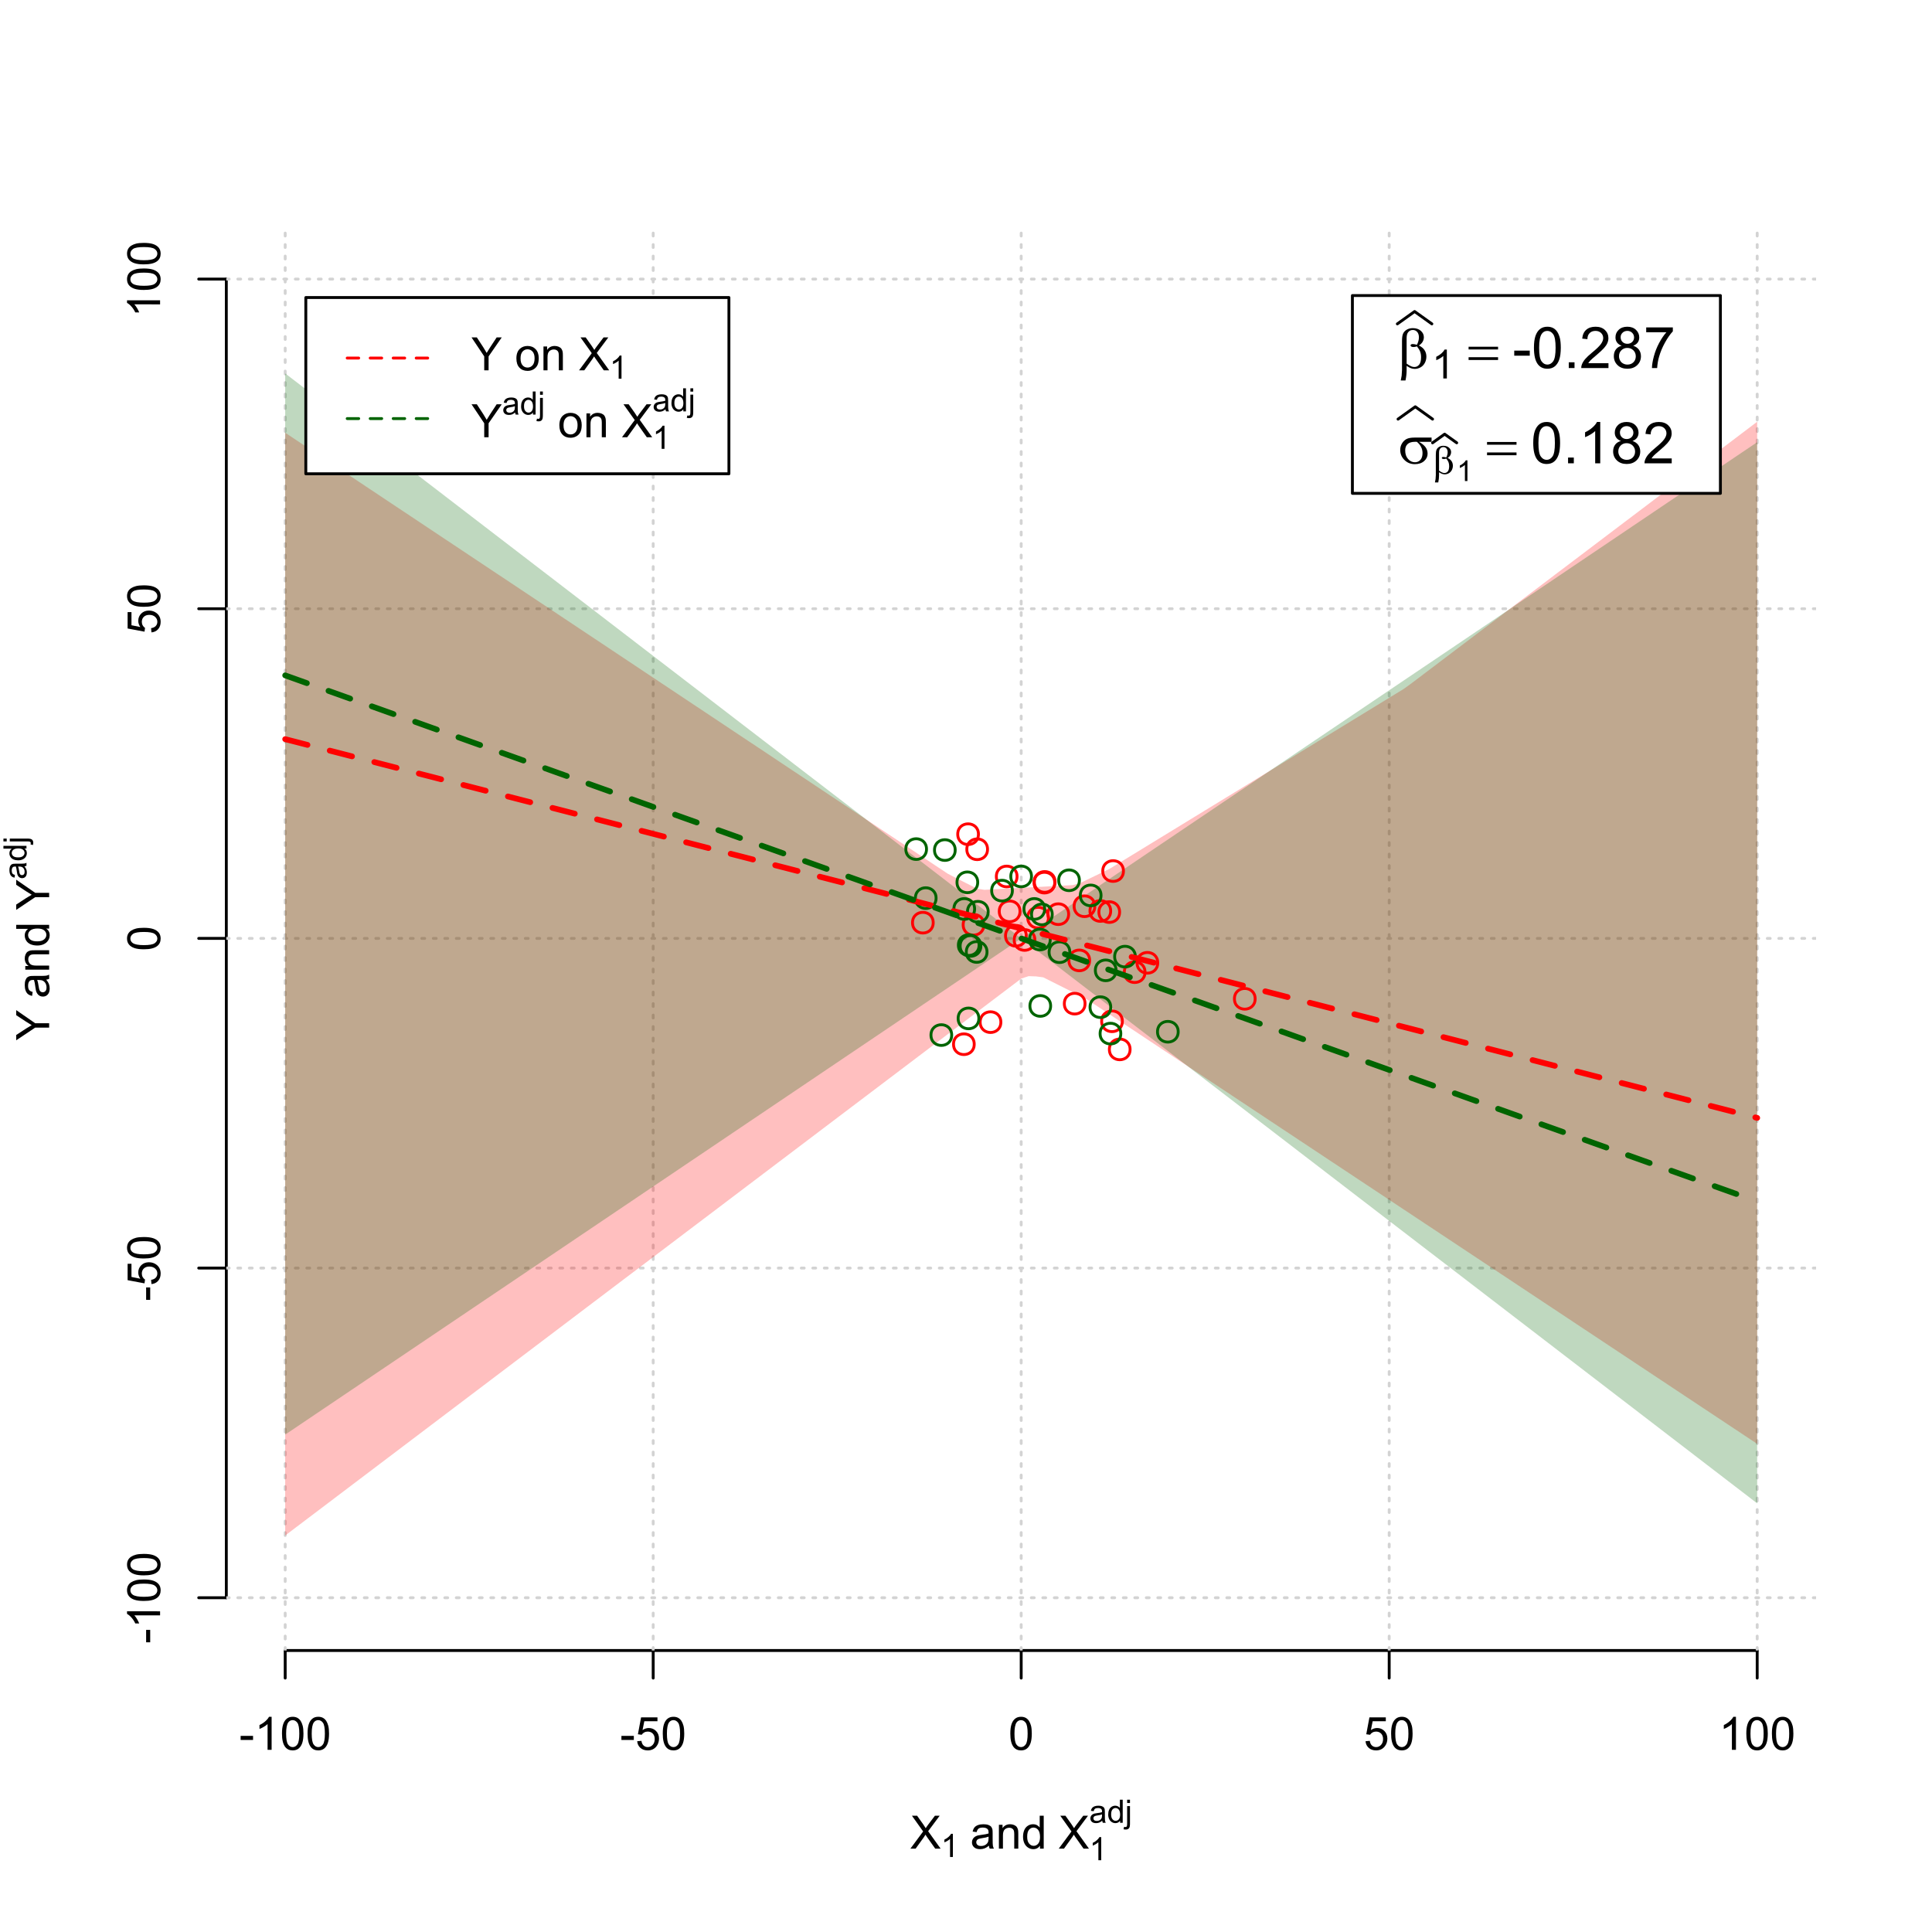 <?xml version="1.0" encoding="UTF-8"?>
<svg xmlns="http://www.w3.org/2000/svg" xmlns:xlink="http://www.w3.org/1999/xlink" width="504pt" height="504pt" viewBox="0 0 504 504" version="1.1">
<defs>
<g>
<symbol overflow="visible" id="glyph0-0">
<path style="stroke:none;" d="M 1.5 0 L 1.5 -7.5 L 7.5 -7.5 L 7.5 0 Z M 1.688 -0.188 L 7.312 -0.188 L 7.312 -7.312 L 1.688 -7.312 Z M 1.688 -0.188 "/>
</symbol>
<symbol overflow="visible" id="glyph0-1">
<path style="stroke:none;" d="M 0.055 0 L 3.375 -4.477 L 0.445 -8.59 L 1.797 -8.59 L 3.359 -6.387 C 3.68 -5.93 3.91 -5.578 4.047 -5.332 C 4.238 -5.645 4.465 -5.969 4.727 -6.312 L 6.457 -8.59 L 7.695 -8.59 L 4.676 -4.539 L 7.93 0 L 6.523 0 L 4.359 -3.062 C 4.238 -3.238 4.113 -3.43 3.984 -3.641 C 3.789 -3.324 3.652 -3.109 3.574 -2.992 L 1.418 0 Z M 0.055 0 "/>
</symbol>
<symbol overflow="visible" id="glyph0-2">
<path style="stroke:none;" d="M 4.852 -0.766 C 4.461 -0.434 4.082 -0.199 3.723 -0.062 C 3.355 0.074 2.969 0.141 2.562 0.141 C 1.875 0.141 1.352 -0.023 0.984 -0.359 C 0.617 -0.688 0.434 -1.117 0.434 -1.641 C 0.434 -1.945 0.5 -2.223 0.641 -2.473 C 0.777 -2.723 0.961 -2.926 1.188 -3.082 C 1.41 -3.234 1.664 -3.348 1.945 -3.43 C 2.152 -3.477 2.465 -3.531 2.883 -3.586 C 3.734 -3.688 4.359 -3.809 4.766 -3.949 C 4.766 -4.09 4.77 -4.18 4.77 -4.227 C 4.77 -4.648 4.668 -4.953 4.469 -5.133 C 4.199 -5.371 3.801 -5.488 3.27 -5.492 C 2.77 -5.488 2.402 -5.402 2.168 -5.23 C 1.934 -5.055 1.758 -4.746 1.648 -4.305 L 0.617 -4.445 C 0.707 -4.887 0.863 -5.242 1.078 -5.516 C 1.289 -5.781 1.598 -5.992 2.008 -6.141 C 2.41 -6.289 2.883 -6.363 3.422 -6.363 C 3.953 -6.363 4.383 -6.301 4.715 -6.176 C 5.047 -6.051 5.293 -5.891 5.449 -5.703 C 5.605 -5.512 5.715 -5.273 5.777 -4.984 C 5.809 -4.805 5.824 -4.48 5.828 -4.016 L 5.828 -2.609 C 5.824 -1.625 5.848 -1.004 5.895 -0.746 C 5.941 -0.484 6.031 -0.238 6.164 0 L 5.062 0 C 4.953 -0.219 4.883 -0.473 4.852 -0.766 Z M 4.766 -3.125 C 4.375 -2.965 3.801 -2.832 3.039 -2.727 C 2.605 -2.66 2.301 -2.59 2.121 -2.516 C 1.941 -2.434 1.801 -2.32 1.703 -2.172 C 1.605 -2.02 1.559 -1.852 1.559 -1.672 C 1.559 -1.387 1.664 -1.152 1.875 -0.969 C 2.086 -0.777 2.398 -0.684 2.812 -0.688 C 3.219 -0.684 3.578 -0.773 3.895 -0.953 C 4.211 -1.129 4.445 -1.371 4.594 -1.68 C 4.707 -1.918 4.762 -2.27 4.766 -2.734 Z M 4.766 -3.125 "/>
</symbol>
<symbol overflow="visible" id="glyph0-3">
<path style="stroke:none;" d="M 0.789 0 L 0.789 -6.223 L 1.742 -6.223 L 1.742 -5.336 C 2.195 -6.02 2.855 -6.363 3.719 -6.363 C 4.09 -6.363 4.434 -6.293 4.754 -6.16 C 5.066 -6.023 5.305 -5.848 5.461 -5.633 C 5.617 -5.41 5.727 -5.152 5.789 -4.852 C 5.828 -4.656 5.848 -4.312 5.848 -3.828 L 5.848 0 L 4.793 0 L 4.793 -3.785 C 4.793 -4.215 4.75 -4.535 4.668 -4.75 C 4.586 -4.961 4.441 -5.129 4.234 -5.258 C 4.023 -5.383 3.777 -5.449 3.5 -5.449 C 3.047 -5.449 2.66 -5.305 2.332 -5.02 C 2.004 -4.734 1.84 -4.195 1.844 -3.398 L 1.844 0 Z M 0.789 0 "/>
</symbol>
<symbol overflow="visible" id="glyph0-4">
<path style="stroke:none;" d="M 4.828 0 L 4.828 -0.785 C 4.43 -0.168 3.848 0.141 3.086 0.141 C 2.59 0.141 2.133 0.004 1.719 -0.27 C 1.297 -0.543 0.977 -0.922 0.75 -1.414 C 0.523 -1.898 0.41 -2.465 0.41 -3.105 C 0.41 -3.727 0.512 -4.289 0.719 -4.797 C 0.926 -5.301 1.238 -5.688 1.652 -5.957 C 2.066 -6.227 2.527 -6.363 3.039 -6.363 C 3.41 -6.363 3.746 -6.281 4.043 -6.125 C 4.336 -5.965 4.574 -5.762 4.758 -5.508 L 4.758 -8.59 L 5.805 -8.59 L 5.805 0 Z M 1.492 -3.105 C 1.488 -2.309 1.656 -1.711 1.996 -1.316 C 2.328 -0.922 2.727 -0.727 3.188 -0.727 C 3.648 -0.727 4.039 -0.914 4.359 -1.293 C 4.68 -1.668 4.84 -2.242 4.844 -3.016 C 4.84 -3.867 4.676 -4.492 4.352 -4.895 C 4.02 -5.289 3.617 -5.488 3.141 -5.492 C 2.672 -5.488 2.277 -5.297 1.965 -4.918 C 1.645 -4.531 1.488 -3.93 1.492 -3.105 Z M 1.492 -3.105 "/>
</symbol>
<symbol overflow="visible" id="glyph0-5">
<path style="stroke:none;" d="M 0.383 -2.578 L 0.383 -3.641 L 3.621 -3.641 L 3.621 -2.578 Z M 0.383 -2.578 "/>
</symbol>
<symbol overflow="visible" id="glyph0-6">
<path style="stroke:none;" d="M 4.469 0 L 3.414 0 L 3.414 -6.719 C 3.16 -6.477 2.828 -6.234 2.414 -5.996 C 2 -5.75 1.629 -5.57 1.305 -5.449 L 1.305 -6.469 C 1.895 -6.742 2.41 -7.078 2.852 -7.477 C 3.293 -7.871 3.605 -8.254 3.789 -8.625 L 4.469 -8.625 Z M 4.469 0 "/>
</symbol>
<symbol overflow="visible" id="glyph0-7">
<path style="stroke:none;" d="M 0.5 -4.234 C 0.496 -5.246 0.602 -6.062 0.812 -6.688 C 1.02 -7.305 1.328 -7.785 1.742 -8.121 C 2.148 -8.457 2.668 -8.625 3.297 -8.625 C 3.758 -8.625 4.164 -8.531 4.512 -8.348 C 4.855 -8.16 5.141 -7.891 5.371 -7.543 C 5.594 -7.191 5.773 -6.766 5.906 -6.266 C 6.035 -5.762 6.098 -5.086 6.102 -4.234 C 6.098 -3.227 5.996 -2.414 5.789 -1.797 C 5.578 -1.176 5.266 -0.695 4.859 -0.359 C 4.445 -0.02 3.926 0.145 3.297 0.148 C 2.465 0.145 1.816 -0.148 1.348 -0.742 C 0.781 -1.457 0.496 -2.621 0.5 -4.234 Z M 1.582 -4.234 C 1.582 -2.824 1.746 -1.887 2.074 -1.418 C 2.402 -0.949 2.809 -0.715 3.297 -0.719 C 3.777 -0.715 4.184 -0.949 4.52 -1.422 C 4.848 -1.887 5.016 -2.824 5.016 -4.234 C 5.016 -5.648 4.848 -6.59 4.52 -7.055 C 4.184 -7.516 3.773 -7.746 3.289 -7.75 C 2.801 -7.746 2.414 -7.543 2.125 -7.137 C 1.762 -6.613 1.582 -5.645 1.582 -4.234 Z M 1.582 -4.234 "/>
</symbol>
<symbol overflow="visible" id="glyph0-8">
<path style="stroke:none;" d="M 0.5 -2.25 L 1.605 -2.344 C 1.684 -1.805 1.871 -1.398 2.176 -1.125 C 2.473 -0.852 2.836 -0.715 3.258 -0.719 C 3.766 -0.715 4.195 -0.906 4.547 -1.293 C 4.898 -1.672 5.074 -2.18 5.074 -2.82 C 5.074 -3.414 4.902 -3.891 4.566 -4.242 C 4.227 -4.59 3.785 -4.762 3.242 -4.766 C 2.898 -4.762 2.594 -4.684 2.32 -4.531 C 2.047 -4.375 1.832 -4.176 1.676 -3.93 L 0.688 -4.062 L 1.516 -8.473 L 5.789 -8.473 L 5.789 -7.465 L 2.359 -7.465 L 1.898 -5.156 C 2.414 -5.516 2.953 -5.695 3.523 -5.695 C 4.27 -5.695 4.902 -5.434 5.422 -4.914 C 5.934 -4.395 6.191 -3.727 6.195 -2.914 C 6.191 -2.133 5.965 -1.461 5.516 -0.898 C 4.961 -0.199 4.211 0.145 3.258 0.148 C 2.477 0.145 1.836 -0.07 1.344 -0.508 C 0.844 -0.941 0.562 -1.523 0.5 -2.25 Z M 0.5 -2.25 "/>
</symbol>
<symbol overflow="visible" id="glyph0-9">
<path style="stroke:none;" d="M 3.344 0 L 3.344 -3.641 L 0.035 -8.59 L 1.418 -8.59 L 3.109 -6 C 3.418 -5.516 3.711 -5.031 3.984 -4.547 C 4.242 -4.992 4.555 -5.496 4.922 -6.062 L 6.586 -8.59 L 7.91 -8.59 L 4.484 -3.641 L 4.484 0 Z M 3.344 0 "/>
</symbol>
<symbol overflow="visible" id="glyph0-10">
<path style="stroke:none;" d=""/>
</symbol>
<symbol overflow="visible" id="glyph0-11">
<path style="stroke:none;" d="M 0.398 -3.109 C 0.398 -4.262 0.719 -5.117 1.359 -5.672 C 1.895 -6.133 2.547 -6.363 3.316 -6.363 C 4.172 -6.363 4.871 -6.082 5.414 -5.52 C 5.953 -4.957 6.223 -4.184 6.227 -3.199 C 6.223 -2.398 6.102 -1.766 5.867 -1.309 C 5.625 -0.848 5.277 -0.492 4.82 -0.238 C 4.359 0.016 3.859 0.141 3.316 0.141 C 2.441 0.141 1.734 -0.137 1.203 -0.695 C 0.664 -1.254 0.398 -2.059 0.398 -3.109 Z M 1.484 -3.109 C 1.48 -2.309 1.656 -1.711 2.004 -1.32 C 2.348 -0.922 2.785 -0.727 3.316 -0.727 C 3.84 -0.727 4.273 -0.926 4.621 -1.324 C 4.969 -1.723 5.145 -2.328 5.145 -3.148 C 5.145 -3.914 4.969 -4.496 4.617 -4.895 C 4.266 -5.289 3.832 -5.488 3.316 -5.492 C 2.785 -5.488 2.348 -5.293 2.004 -4.898 C 1.656 -4.5 1.48 -3.902 1.484 -3.109 Z M 1.484 -3.109 "/>
</symbol>
<symbol overflow="visible" id="glyph1-0">
<path style="stroke:none;" d="M 1.051 0 L 1.051 -5.25 L 5.25 -5.25 L 5.25 0 Z M 1.18 -0.133 L 5.117 -0.133 L 5.117 -5.117 L 1.18 -5.117 Z M 1.18 -0.133 "/>
</symbol>
<symbol overflow="visible" id="glyph1-1">
<path style="stroke:none;" d="M 3.129 0 L 2.391 0 L 2.391 -4.703 C 2.211 -4.531 1.977 -4.363 1.691 -4.195 C 1.398 -4.023 1.141 -3.895 0.914 -3.812 L 0.914 -4.527 C 1.328 -4.719 1.688 -4.953 1.996 -5.234 C 2.305 -5.508 2.523 -5.777 2.652 -6.039 L 3.129 -6.039 Z M 3.129 0 "/>
</symbol>
<symbol overflow="visible" id="glyph1-2">
<path style="stroke:none;" d="M 3.395 -0.539 C 3.117 -0.305 2.855 -0.137 2.605 -0.043 C 2.352 0.051 2.082 0.094 1.793 0.098 C 1.312 0.094 0.941 -0.02 0.688 -0.25 C 0.43 -0.48 0.305 -0.781 0.305 -1.148 C 0.305 -1.359 0.352 -1.551 0.449 -1.73 C 0.543 -1.902 0.668 -2.047 0.828 -2.156 C 0.984 -2.262 1.164 -2.34 1.363 -2.398 C 1.504 -2.434 1.723 -2.473 2.02 -2.512 C 2.609 -2.578 3.047 -2.664 3.336 -2.766 C 3.336 -2.867 3.34 -2.93 3.34 -2.957 C 3.34 -3.258 3.27 -3.469 3.129 -3.594 C 2.941 -3.758 2.66 -3.844 2.289 -3.844 C 1.941 -3.844 1.684 -3.781 1.52 -3.66 C 1.348 -3.535 1.227 -3.32 1.152 -3.016 L 0.43 -3.113 C 0.492 -3.418 0.602 -3.668 0.754 -3.863 C 0.902 -4.051 1.121 -4.199 1.406 -4.301 C 1.688 -4.402 2.016 -4.453 2.395 -4.453 C 2.766 -4.453 3.066 -4.406 3.301 -4.32 C 3.527 -4.23 3.699 -4.121 3.812 -3.992 C 3.918 -3.855 3.996 -3.691 4.043 -3.492 C 4.066 -3.363 4.078 -3.133 4.082 -2.809 L 4.082 -1.824 C 4.078 -1.137 4.094 -0.703 4.129 -0.523 C 4.156 -0.336 4.219 -0.164 4.316 0 L 3.543 0 C 3.465 -0.152 3.414 -0.332 3.395 -0.539 Z M 3.336 -2.188 C 3.062 -2.074 2.66 -1.98 2.129 -1.906 C 1.82 -1.859 1.605 -1.812 1.484 -1.758 C 1.355 -1.703 1.258 -1.621 1.191 -1.52 C 1.121 -1.41 1.09 -1.293 1.09 -1.168 C 1.09 -0.969 1.164 -0.805 1.312 -0.676 C 1.461 -0.543 1.68 -0.48 1.969 -0.48 C 2.25 -0.48 2.5 -0.539 2.727 -0.664 C 2.945 -0.785 3.109 -0.957 3.215 -1.176 C 3.293 -1.34 3.332 -1.586 3.336 -1.914 Z M 3.336 -2.188 "/>
</symbol>
<symbol overflow="visible" id="glyph1-3">
<path style="stroke:none;" d="M 3.379 0 L 3.379 -0.551 C 3.102 -0.121 2.695 0.094 2.16 0.098 C 1.812 0.094 1.492 0 1.203 -0.188 C 0.906 -0.379 0.68 -0.645 0.523 -0.988 C 0.359 -1.328 0.281 -1.723 0.285 -2.172 C 0.281 -2.605 0.355 -3 0.504 -3.355 C 0.648 -3.707 0.863 -3.977 1.156 -4.168 C 1.441 -4.355 1.766 -4.453 2.129 -4.453 C 2.387 -4.453 2.621 -4.395 2.828 -4.285 C 3.031 -4.172 3.199 -4.031 3.332 -3.855 L 3.332 -6.012 L 4.066 -6.012 L 4.066 0 Z M 1.047 -2.172 C 1.043 -1.613 1.16 -1.195 1.398 -0.922 C 1.629 -0.641 1.906 -0.504 2.23 -0.508 C 2.551 -0.504 2.824 -0.637 3.051 -0.902 C 3.273 -1.168 3.387 -1.57 3.391 -2.113 C 3.387 -2.707 3.273 -3.145 3.047 -3.426 C 2.816 -3.703 2.531 -3.844 2.199 -3.844 C 1.867 -3.844 1.594 -3.707 1.375 -3.441 C 1.152 -3.168 1.043 -2.746 1.047 -2.172 Z M 1.047 -2.172 "/>
</symbol>
<symbol overflow="visible" id="glyph1-4">
<path style="stroke:none;" d="M 0.551 -5.156 L 0.551 -6.012 L 1.289 -6.012 L 1.289 -5.156 Z M -0.387 1.691 L -0.246 1.062 C -0.098 1.098 0.016 1.117 0.102 1.121 C 0.25 1.117 0.363 1.066 0.438 0.969 C 0.512 0.867 0.551 0.621 0.551 0.223 L 0.551 -4.355 L 1.289 -4.355 L 1.289 0.238 C 1.289 0.773 1.219 1.148 1.078 1.359 C 0.898 1.633 0.602 1.77 0.191 1.77 C -0.008 1.77 -0.199 1.742 -0.387 1.691 Z M -0.387 1.691 "/>
</symbol>
<symbol overflow="visible" id="glyph2-0">
<path style="stroke:none;" d="M 0.602 0 L 0.602 -7.5 L 6.602 -7.5 L 6.602 0 Z M 0.789 -0.188 L 6.414 -0.188 L 6.414 -7.312 L 0.789 -7.312 Z M 0.789 -0.188 "/>
</symbol>
<symbol overflow="visible" id="glyph2-1">
<path style="stroke:none;" d=""/>
</symbol>
<symbol overflow="visible" id="glyph3-0">
<path style="stroke:none;" d="M 0 -1.5 L -7.5 -1.5 L -7.5 -7.5 L 0 -7.5 Z M -0.188 -1.688 L -0.188 -7.312 L -7.312 -7.312 L -7.312 -1.688 Z M -0.188 -1.688 "/>
</symbol>
<symbol overflow="visible" id="glyph3-1">
<path style="stroke:none;" d="M 0 -3.344 L -3.641 -3.348 L -8.59 -0.035 L -8.59 -1.418 L -6 -3.113 C -5.516 -3.422 -5.031 -3.715 -4.547 -3.984 C -4.992 -4.242 -5.496 -4.555 -6.062 -4.922 L -8.59 -6.586 L -8.59 -7.91 L -3.637 -4.484 L 0 -4.484 Z M 0 -3.344 "/>
</symbol>
<symbol overflow="visible" id="glyph3-2">
<path style="stroke:none;" d="M -0.766 -4.852 C -0.434 -4.461 -0.199 -4.082 -0.062 -3.723 C 0.074 -3.355 0.141 -2.969 0.141 -2.562 C 0.141 -1.875 -0.023 -1.352 -0.359 -0.984 C -0.688 -0.617 -1.117 -0.434 -1.641 -0.434 C -1.945 -0.434 -2.223 -0.5 -2.473 -0.641 C -2.723 -0.777 -2.926 -0.961 -3.082 -1.188 C -3.234 -1.41 -3.348 -1.664 -3.43 -1.945 C -3.477 -2.152 -3.531 -2.465 -3.586 -2.883 C -3.688 -3.734 -3.809 -4.359 -3.949 -4.766 C -4.09 -4.766 -4.18 -4.77 -4.227 -4.77 C -4.648 -4.77 -4.953 -4.668 -5.133 -4.469 C -5.371 -4.199 -5.488 -3.801 -5.492 -3.27 C -5.488 -2.773 -5.402 -2.406 -5.23 -2.172 C -5.055 -1.934 -4.746 -1.758 -4.305 -1.648 L -4.445 -0.617 C -4.887 -0.707 -5.242 -0.863 -5.516 -1.078 C -5.781 -1.293 -5.992 -1.602 -6.141 -2.012 C -6.289 -2.414 -6.363 -2.887 -6.363 -3.422 C -6.363 -3.953 -6.301 -4.383 -6.176 -4.715 C -6.051 -5.047 -5.891 -5.293 -5.703 -5.449 C -5.512 -5.605 -5.273 -5.715 -4.984 -5.777 C -4.805 -5.809 -4.48 -5.824 -4.016 -5.828 L -2.605 -5.828 C -1.625 -5.824 -1.004 -5.848 -0.746 -5.895 C -0.48 -5.941 -0.234 -6.031 0 -6.164 L 0 -5.062 C -0.219 -4.953 -0.473 -4.883 -0.766 -4.852 Z M -3.121 -4.766 C -2.961 -4.375 -2.828 -3.801 -2.727 -3.039 C -2.66 -2.605 -2.59 -2.301 -2.516 -2.121 C -2.434 -1.941 -2.32 -1.801 -2.172 -1.703 C -2.02 -1.605 -1.852 -1.559 -1.672 -1.559 C -1.387 -1.559 -1.152 -1.664 -0.965 -1.875 C -0.773 -2.086 -0.68 -2.398 -0.684 -2.812 C -0.68 -3.219 -0.77 -3.578 -0.949 -3.895 C -1.129 -4.211 -1.371 -4.445 -1.68 -4.594 C -1.918 -4.707 -2.27 -4.762 -2.734 -4.766 Z M -3.121 -4.766 "/>
</symbol>
<symbol overflow="visible" id="glyph3-3">
<path style="stroke:none;" d="M 0 -0.789 L -6.223 -0.793 L -6.223 -1.742 L -5.336 -1.742 C -6.02 -2.195 -6.363 -2.855 -6.363 -3.723 C -6.363 -4.09 -6.293 -4.434 -6.16 -4.754 C -6.023 -5.066 -5.848 -5.305 -5.633 -5.461 C -5.41 -5.617 -5.152 -5.727 -4.852 -5.789 C -4.656 -5.828 -4.312 -5.848 -3.824 -5.848 L 0 -5.848 L 0 -4.793 L -3.785 -4.793 C -4.215 -4.793 -4.535 -4.75 -4.75 -4.668 C -4.961 -4.586 -5.129 -4.441 -5.258 -4.234 C -5.383 -4.023 -5.449 -3.777 -5.449 -3.5 C -5.449 -3.047 -5.305 -2.66 -5.02 -2.336 C -4.734 -2.008 -4.195 -1.844 -3.398 -1.848 L 0 -1.844 Z M 0 -0.789 "/>
</symbol>
<symbol overflow="visible" id="glyph3-4">
<path style="stroke:none;" d="M 0 -4.828 L -0.785 -4.828 C -0.168 -4.43 0.141 -3.848 0.141 -3.086 C 0.141 -2.59 0.004 -2.133 -0.27 -1.719 C -0.543 -1.297 -0.922 -0.977 -1.414 -0.75 C -1.898 -0.523 -2.465 -0.41 -3.105 -0.41 C -3.727 -0.41 -4.289 -0.512 -4.797 -0.719 C -5.301 -0.926 -5.688 -1.238 -5.957 -1.652 C -6.227 -2.066 -6.363 -2.527 -6.363 -3.043 C -6.363 -3.414 -6.281 -3.75 -6.125 -4.043 C -5.965 -4.336 -5.762 -4.574 -5.508 -4.758 L -8.59 -4.758 L -8.59 -5.809 L 0 -5.805 Z M -3.105 -1.496 C -2.309 -1.492 -1.711 -1.66 -1.316 -1.996 C -0.922 -2.328 -0.727 -2.727 -0.727 -3.188 C -0.727 -3.648 -0.914 -4.039 -1.289 -4.359 C -1.664 -4.68 -2.238 -4.84 -3.016 -4.844 C -3.867 -4.84 -4.492 -4.676 -4.895 -4.352 C -5.289 -4.023 -5.488 -3.621 -5.492 -3.141 C -5.488 -2.672 -5.297 -2.277 -4.918 -1.965 C -4.531 -1.648 -3.93 -1.492 -3.105 -1.496 Z M -3.105 -1.496 "/>
</symbol>
<symbol overflow="visible" id="glyph3-5">
<path style="stroke:none;" d="M -2.578 -0.383 L -3.641 -0.383 L -3.641 -3.621 L -2.578 -3.621 Z M -2.578 -0.383 "/>
</symbol>
<symbol overflow="visible" id="glyph3-6">
<path style="stroke:none;" d="M 0 -4.469 L 0 -3.414 L -6.719 -3.418 C -6.477 -3.16 -6.234 -2.828 -5.996 -2.418 C -5.75 -2.004 -5.57 -1.633 -5.449 -1.309 L -6.469 -1.309 C -6.742 -1.895 -7.078 -2.41 -7.477 -2.852 C -7.871 -3.293 -8.254 -3.605 -8.625 -3.793 L -8.625 -4.473 Z M 0 -4.469 "/>
</symbol>
<symbol overflow="visible" id="glyph3-7">
<path style="stroke:none;" d="M -4.234 -0.5 C -5.246 -0.496 -6.062 -0.602 -6.688 -0.812 C -7.305 -1.02 -7.785 -1.328 -8.121 -1.742 C -8.457 -2.152 -8.625 -2.672 -8.625 -3.301 C -8.625 -3.758 -8.531 -4.164 -8.348 -4.512 C -8.16 -4.859 -7.891 -5.145 -7.543 -5.371 C -7.191 -5.594 -6.766 -5.773 -6.266 -5.906 C -5.762 -6.035 -5.086 -6.098 -4.234 -6.102 C -3.223 -6.098 -2.41 -5.996 -1.793 -5.789 C -1.176 -5.578 -0.695 -5.266 -0.359 -4.859 C -0.02 -4.445 0.145 -3.926 0.148 -3.297 C 0.145 -2.465 -0.148 -1.816 -0.742 -1.348 C -1.457 -0.781 -2.621 -0.496 -4.234 -0.5 Z M -4.234 -1.582 C -2.824 -1.582 -1.887 -1.746 -1.418 -2.074 C -0.949 -2.402 -0.715 -2.809 -0.719 -3.297 C -0.715 -3.777 -0.949 -4.184 -1.422 -4.52 C -1.887 -4.848 -2.824 -5.016 -4.234 -5.016 C -5.648 -5.016 -6.59 -4.848 -7.055 -4.52 C -7.516 -4.188 -7.746 -3.777 -7.75 -3.289 C -7.746 -2.801 -7.543 -2.414 -7.137 -2.129 C -6.613 -1.762 -5.645 -1.582 -4.234 -1.582 Z M -4.234 -1.582 "/>
</symbol>
<symbol overflow="visible" id="glyph3-8">
<path style="stroke:none;" d="M -2.25 -0.5 L -2.344 -1.605 C -1.805 -1.684 -1.398 -1.871 -1.125 -2.176 C -0.852 -2.473 -0.715 -2.836 -0.719 -3.258 C -0.715 -3.766 -0.906 -4.195 -1.293 -4.547 C -1.672 -4.898 -2.18 -5.074 -2.816 -5.074 C -3.414 -5.074 -3.891 -4.902 -4.242 -4.566 C -4.59 -4.227 -4.762 -3.785 -4.766 -3.242 C -4.762 -2.898 -4.684 -2.594 -4.531 -2.32 C -4.375 -2.047 -4.176 -1.832 -3.93 -1.676 L -4.062 -0.688 L -8.473 -1.52 L -8.473 -5.789 L -7.465 -5.789 L -7.465 -2.363 L -5.156 -1.898 C -5.516 -2.414 -5.695 -2.953 -5.695 -3.523 C -5.695 -4.27 -5.434 -4.902 -4.914 -5.422 C -4.395 -5.934 -3.727 -6.191 -2.91 -6.195 C -2.133 -6.191 -1.461 -5.965 -0.895 -5.516 C -0.199 -4.961 0.145 -4.211 0.148 -3.258 C 0.145 -2.477 -0.07 -1.836 -0.508 -1.344 C -0.941 -0.848 -1.523 -0.566 -2.25 -0.5 Z M -2.25 -0.5 "/>
</symbol>
<symbol overflow="visible" id="glyph4-0">
<path style="stroke:none;" d="M 0 -0.602 L -7.5 -0.605 L -7.5 -6.605 L 0 -6.602 Z M -0.188 -0.789 L -0.188 -6.414 L -7.312 -6.418 L -7.312 -0.793 Z M -0.188 -0.789 "/>
</symbol>
<symbol overflow="visible" id="glyph4-1">
<path style="stroke:none;" d=""/>
</symbol>
<symbol overflow="visible" id="glyph5-0">
<path style="stroke:none;" d="M 0 -1.051 L -5.25 -1.051 L -5.25 -5.25 L 0 -5.25 Z M -0.133 -1.18 L -0.133 -5.117 L -5.117 -5.117 L -5.117 -1.18 Z M -0.133 -1.18 "/>
</symbol>
<symbol overflow="visible" id="glyph5-1">
<path style="stroke:none;" d="M -0.539 -3.395 C -0.305 -3.117 -0.137 -2.855 -0.043 -2.605 C 0.051 -2.352 0.094 -2.082 0.098 -1.793 C 0.094 -1.312 -0.02 -0.941 -0.25 -0.688 C -0.48 -0.43 -0.781 -0.305 -1.148 -0.305 C -1.359 -0.305 -1.551 -0.352 -1.73 -0.449 C -1.902 -0.543 -2.047 -0.668 -2.156 -0.828 C -2.262 -0.984 -2.34 -1.164 -2.398 -1.363 C -2.434 -1.504 -2.473 -1.723 -2.512 -2.02 C -2.578 -2.609 -2.664 -3.047 -2.766 -3.336 C -2.867 -3.336 -2.93 -3.34 -2.957 -3.34 C -3.258 -3.34 -3.469 -3.27 -3.594 -3.129 C -3.758 -2.941 -3.844 -2.66 -3.844 -2.289 C -3.844 -1.941 -3.781 -1.684 -3.66 -1.52 C -3.535 -1.352 -3.32 -1.23 -3.016 -1.152 L -3.113 -0.43 C -3.418 -0.492 -3.668 -0.602 -3.863 -0.754 C -4.051 -0.902 -4.199 -1.121 -4.301 -1.406 C -4.402 -1.688 -4.453 -2.016 -4.453 -2.395 C -4.453 -2.766 -4.406 -3.066 -4.32 -3.301 C -4.23 -3.527 -4.121 -3.699 -3.992 -3.812 C -3.855 -3.918 -3.691 -3.996 -3.492 -4.043 C -3.363 -4.066 -3.133 -4.078 -2.809 -4.082 L -1.824 -4.082 C -1.137 -4.078 -0.703 -4.094 -0.523 -4.129 C -0.336 -4.156 -0.164 -4.219 0 -4.316 L 0 -3.543 C -0.152 -3.465 -0.332 -3.414 -0.539 -3.395 Z M -2.188 -3.336 C -2.074 -3.062 -1.98 -2.66 -1.906 -2.129 C -1.859 -1.82 -1.812 -1.605 -1.758 -1.484 C -1.703 -1.355 -1.621 -1.258 -1.52 -1.191 C -1.41 -1.121 -1.293 -1.09 -1.168 -1.09 C -0.969 -1.09 -0.805 -1.164 -0.676 -1.312 C -0.543 -1.461 -0.48 -1.68 -0.48 -1.969 C -0.48 -2.25 -0.539 -2.5 -0.664 -2.727 C -0.785 -2.945 -0.957 -3.109 -1.176 -3.215 C -1.34 -3.293 -1.586 -3.332 -1.914 -3.336 Z M -2.188 -3.336 "/>
</symbol>
<symbol overflow="visible" id="glyph5-2">
<path style="stroke:none;" d="M 0 -3.379 L -0.551 -3.379 C -0.121 -3.102 0.094 -2.695 0.098 -2.16 C 0.094 -1.812 0 -1.492 -0.188 -1.203 C -0.379 -0.906 -0.645 -0.684 -0.988 -0.527 C -1.328 -0.367 -1.723 -0.285 -2.172 -0.289 C -2.605 -0.285 -3 -0.359 -3.355 -0.504 C -3.707 -0.648 -3.977 -0.863 -4.168 -1.156 C -4.355 -1.441 -4.453 -1.766 -4.453 -2.129 C -4.453 -2.387 -4.395 -2.621 -4.285 -2.828 C -4.172 -3.031 -4.031 -3.199 -3.855 -3.332 L -6.012 -3.332 L -6.012 -4.066 L 0 -4.066 Z M -2.172 -1.047 C -1.613 -1.043 -1.195 -1.16 -0.922 -1.398 C -0.641 -1.629 -0.504 -1.906 -0.508 -2.23 C -0.504 -2.551 -0.637 -2.824 -0.902 -3.051 C -1.168 -3.273 -1.57 -3.387 -2.113 -3.391 C -2.707 -3.387 -3.145 -3.273 -3.426 -3.047 C -3.703 -2.816 -3.844 -2.531 -3.844 -2.199 C -3.844 -1.867 -3.707 -1.594 -3.441 -1.375 C -3.168 -1.152 -2.746 -1.043 -2.172 -1.047 Z M -2.172 -1.047 "/>
</symbol>
<symbol overflow="visible" id="glyph5-3">
<path style="stroke:none;" d="M -5.156 -0.551 L -6.012 -0.551 L -6.012 -1.289 L -5.156 -1.289 Z M 1.691 0.387 L 1.062 0.246 C 1.098 0.098 1.117 -0.016 1.121 -0.102 C 1.117 -0.25 1.066 -0.363 0.969 -0.438 C 0.867 -0.512 0.621 -0.551 0.223 -0.551 L -4.355 -0.551 L -4.355 -1.289 L 0.238 -1.289 C 0.773 -1.289 1.148 -1.219 1.359 -1.078 C 1.633 -0.898 1.77 -0.602 1.77 -0.191 C 1.77 0.008 1.742 0.199 1.691 0.387 Z M 1.691 0.387 "/>
</symbol>
<symbol overflow="visible" id="glyph6-0">
<path style="stroke:none;" d="M 0.754 0 L 0.754 -9.375 L 8.254 -9.375 L 8.254 0 Z M 0.988 -0.234 L 8.02 -0.234 L 8.02 -9.141 L 0.988 -9.141 Z M 0.988 -0.234 "/>
</symbol>
<symbol overflow="visible" id="glyph6-1">
<path style="stroke:none;" d="M 2.418 -0.57 L 2.418 0.668 C 2.414 1.457 2.316 2.312 2.125 3.238 L 0.887 3.238 C 1.016 2.629 1.094 2.215 1.121 2 C 1.18 1.312 1.211 0.812 1.215 0.5 L 1.215 -6.988 C 1.211 -7.859 1.297 -8.508 1.473 -8.93 C 1.645 -9.352 1.957 -9.703 2.41 -9.988 C 2.859 -10.27 3.402 -10.41 4.035 -10.414 C 4.906 -10.41 5.605 -10.176 6.129 -9.711 C 6.652 -9.238 6.914 -8.684 6.914 -8.043 C 6.914 -7.625 6.805 -7.23 6.594 -6.855 C 6.379 -6.48 6.051 -6.156 5.609 -5.891 C 6.914 -5.262 7.57 -4.289 7.574 -2.973 C 7.57 -2.383 7.434 -1.836 7.164 -1.332 C 6.887 -0.82 6.512 -0.434 6.035 -0.172 C 5.555 0.094 5.059 0.223 4.555 0.227 C 4.227 0.223 3.906 0.168 3.586 0.059 C 3.266 -0.051 2.875 -0.258 2.418 -0.57 Z M 2.418 -1.148 C 2.891 -0.816 3.305 -0.578 3.656 -0.434 C 3.918 -0.324 4.18 -0.27 4.445 -0.27 C 4.938 -0.27 5.352 -0.473 5.688 -0.879 C 6.02 -1.285 6.188 -1.93 6.188 -2.82 C 6.188 -3.375 6.105 -3.863 5.949 -4.281 C 5.785 -4.695 5.508 -5.152 5.113 -5.656 C 4.773 -5.539 4.484 -5.484 4.242 -5.484 C 3.945 -5.484 3.738 -5.527 3.621 -5.617 C 3.5 -5.703 3.438 -5.797 3.441 -5.902 C 3.438 -5.992 3.484 -6.078 3.578 -6.152 C 3.668 -6.223 3.816 -6.258 4.027 -6.262 C 4.262 -6.258 4.625 -6.195 5.113 -6.07 C 5.453 -6.75 5.625 -7.391 5.625 -8 C 5.625 -8.609 5.473 -9.086 5.172 -9.426 C 4.867 -9.758 4.492 -9.926 4.043 -9.93 C 3.477 -9.926 3.035 -9.688 2.727 -9.215 C 2.516 -8.895 2.414 -8.383 2.418 -7.684 Z M 2.418 -1.148 "/>
</symbol>
<symbol overflow="visible" id="glyph6-2">
<path style="stroke:none;" d="M 0.27 -5.559 L 7.961 -5.559 L 7.961 -4.848 L 0.27 -4.848 Z M 0.27 -2.828 L 7.961 -2.828 L 7.961 -2.102 L 0.27 -2.102 Z M 0.27 -2.828 "/>
</symbol>
<symbol overflow="visible" id="glyph6-3">
<path style="stroke:none;" d="M 8.746 -5.602 L 5.465 -5.602 C 6.199 -5.191 6.758 -4.734 7.141 -4.238 C 7.52 -3.738 7.711 -3.164 7.711 -2.512 C 7.711 -1.758 7.406 -1.113 6.801 -0.578 C 6.195 -0.043 5.387 0.223 4.371 0.227 C 3.301 0.223 2.398 -0.137 1.668 -0.863 C 0.934 -1.59 0.566 -2.469 0.57 -3.5 C 0.566 -4.117 0.723 -4.68 1.031 -5.184 C 1.336 -5.688 1.723 -6.066 2.199 -6.324 C 2.668 -6.578 3.391 -6.707 4.367 -6.711 L 8.746 -6.711 Z M 4.914 -5.602 C 4.707 -5.605 4.551 -5.605 4.445 -5.609 C 3.566 -5.605 2.918 -5.41 2.5 -5.023 C 2.074 -4.629 1.863 -4.078 1.867 -3.367 C 1.863 -2.434 2.113 -1.684 2.621 -1.117 C 3.121 -0.551 3.719 -0.27 4.41 -0.27 C 4.984 -0.27 5.457 -0.473 5.828 -0.887 C 6.199 -1.297 6.387 -1.895 6.387 -2.672 C 6.387 -3.797 5.895 -4.773 4.914 -5.602 Z M 4.914 -5.602 "/>
</symbol>
<symbol overflow="visible" id="glyph7-0">
<path style="stroke:none;" d="M 1.312 0 L 1.312 -6.562 L 6.562 -6.562 L 6.562 0 Z M 1.477 -0.164 L 6.398 -0.164 L 6.398 -6.398 L 1.477 -6.398 Z M 1.477 -0.164 "/>
</symbol>
<symbol overflow="visible" id="glyph7-1">
<path style="stroke:none;" d="M 3.91 0 L 2.988 0 L 2.988 -5.879 C 2.766 -5.664 2.473 -5.453 2.113 -5.242 C 1.75 -5.027 1.426 -4.871 1.145 -4.77 L 1.145 -5.66 C 1.656 -5.902 2.109 -6.195 2.496 -6.539 C 2.883 -6.883 3.156 -7.219 3.316 -7.547 L 3.91 -7.547 Z M 3.91 0 "/>
</symbol>
<symbol overflow="visible" id="glyph8-0">
<path style="stroke:none;" d="M 1.875 0 L 1.875 -9.375 L 9.375 -9.375 L 9.375 0 Z M 2.109 -0.234 L 9.141 -0.234 L 9.141 -9.141 L 2.109 -9.141 Z M 2.109 -0.234 "/>
</symbol>
<symbol overflow="visible" id="glyph8-1">
<path style="stroke:none;" d="M 0.477 -3.223 L 0.477 -4.547 L 4.527 -4.547 L 4.527 -3.223 Z M 0.477 -3.223 "/>
</symbol>
<symbol overflow="visible" id="glyph8-2">
<path style="stroke:none;" d="M 0.621 -5.297 C 0.621 -6.562 0.75 -7.582 1.012 -8.359 C 1.273 -9.133 1.664 -9.73 2.18 -10.152 C 2.695 -10.57 3.344 -10.781 4.125 -10.781 C 4.699 -10.781 5.203 -10.664 5.641 -10.434 C 6.074 -10.199 6.434 -9.863 6.715 -9.43 C 6.996 -8.988 7.219 -8.457 7.383 -7.832 C 7.543 -7.203 7.621 -6.359 7.625 -5.297 C 7.621 -4.035 7.492 -3.016 7.234 -2.246 C 6.973 -1.469 6.586 -0.871 6.074 -0.449 C 5.559 -0.027 4.91 0.18 4.125 0.184 C 3.086 0.18 2.27 -0.188 1.684 -0.93 C 0.973 -1.82 0.621 -3.277 0.621 -5.297 Z M 1.977 -5.297 C 1.973 -3.531 2.18 -2.355 2.594 -1.777 C 3.004 -1.191 3.516 -0.902 4.125 -0.902 C 4.727 -0.902 5.234 -1.195 5.648 -1.781 C 6.062 -2.367 6.27 -3.539 6.27 -5.297 C 6.27 -7.062 6.062 -8.234 5.648 -8.816 C 5.234 -9.398 4.719 -9.691 4.109 -9.691 C 3.5 -9.691 3.02 -9.434 2.66 -8.922 C 2.203 -8.262 1.973 -7.055 1.977 -5.297 Z M 1.977 -5.297 "/>
</symbol>
<symbol overflow="visible" id="glyph8-3">
<path style="stroke:none;" d="M 1.363 0 L 1.363 -1.5 L 2.863 -1.5 L 2.863 0 Z M 1.363 0 "/>
</symbol>
<symbol overflow="visible" id="glyph8-4">
<path style="stroke:none;" d="M 7.551 -1.266 L 7.551 0 L 0.453 0 C 0.438 -0.316 0.492 -0.621 0.609 -0.914 C 0.789 -1.398 1.078 -1.875 1.477 -2.344 C 1.875 -2.812 2.449 -3.352 3.199 -3.969 C 4.367 -4.922 5.156 -5.68 5.566 -6.242 C 5.973 -6.797 6.176 -7.328 6.18 -7.828 C 6.176 -8.352 5.988 -8.793 5.621 -9.152 C 5.246 -9.512 4.762 -9.691 4.16 -9.691 C 3.523 -9.691 3.016 -9.5 2.637 -9.117 C 2.254 -8.734 2.059 -8.207 2.059 -7.535 L 0.703 -7.676 C 0.797 -8.684 1.145 -9.453 1.75 -9.984 C 2.355 -10.516 3.168 -10.781 4.188 -10.781 C 5.215 -10.781 6.031 -10.492 6.633 -9.922 C 7.234 -9.348 7.535 -8.641 7.535 -7.801 C 7.535 -7.367 7.445 -6.945 7.27 -6.531 C 7.094 -6.113 6.801 -5.676 6.395 -5.223 C 5.984 -4.762 5.309 -4.133 4.367 -3.332 C 3.57 -2.664 3.062 -2.215 2.84 -1.98 C 2.613 -1.742 2.43 -1.504 2.285 -1.266 Z M 7.551 -1.266 "/>
</symbol>
<symbol overflow="visible" id="glyph8-5">
<path style="stroke:none;" d="M 2.652 -5.824 C 2.102 -6.023 1.695 -6.309 1.434 -6.68 C 1.168 -7.047 1.035 -7.488 1.039 -8.012 C 1.035 -8.789 1.316 -9.445 1.883 -9.98 C 2.441 -10.512 3.191 -10.781 4.125 -10.781 C 5.062 -10.781 5.816 -10.508 6.387 -9.965 C 6.957 -9.418 7.242 -8.754 7.242 -7.977 C 7.242 -7.477 7.109 -7.043 6.852 -6.676 C 6.586 -6.305 6.191 -6.023 5.66 -5.824 C 6.316 -5.605 6.816 -5.258 7.164 -4.781 C 7.508 -4.305 7.68 -3.734 7.684 -3.07 C 7.68 -2.148 7.355 -1.375 6.707 -0.754 C 6.055 -0.129 5.199 0.18 4.145 0.184 C 3.082 0.18 2.23 -0.129 1.582 -0.758 C 0.934 -1.383 0.609 -2.168 0.609 -3.105 C 0.609 -3.801 0.785 -4.383 1.141 -4.859 C 1.492 -5.328 1.996 -5.652 2.652 -5.824 Z M 2.387 -8.055 C 2.383 -7.547 2.547 -7.133 2.875 -6.812 C 3.199 -6.488 3.625 -6.328 4.152 -6.328 C 4.656 -6.328 5.074 -6.488 5.402 -6.809 C 5.727 -7.129 5.887 -7.52 5.891 -7.984 C 5.887 -8.465 5.719 -8.871 5.387 -9.199 C 5.051 -9.527 4.637 -9.691 4.137 -9.695 C 3.633 -9.691 3.215 -9.531 2.883 -9.211 C 2.551 -8.891 2.383 -8.504 2.387 -8.055 Z M 1.961 -3.098 C 1.957 -2.719 2.047 -2.355 2.227 -2.008 C 2.406 -1.652 2.672 -1.379 3.023 -1.191 C 3.375 -0.996 3.754 -0.902 4.16 -0.902 C 4.789 -0.902 5.309 -1.102 5.719 -1.508 C 6.129 -1.91 6.332 -2.426 6.336 -3.055 C 6.332 -3.688 6.121 -4.215 5.703 -4.629 C 5.277 -5.043 4.75 -5.25 4.117 -5.25 C 3.496 -5.25 2.98 -5.043 2.574 -4.633 C 2.16 -4.223 1.957 -3.711 1.961 -3.098 Z M 1.961 -3.098 "/>
</symbol>
<symbol overflow="visible" id="glyph8-6">
<path style="stroke:none;" d="M 0.711 -9.332 L 0.711 -10.598 L 7.66 -10.598 L 7.66 -9.574 C 6.973 -8.844 6.297 -7.875 5.629 -6.672 C 4.953 -5.465 4.434 -4.227 4.07 -2.953 C 3.805 -2.055 3.637 -1.07 3.566 0 L 2.211 0 C 2.223 -0.844 2.391 -1.863 2.711 -3.059 C 3.027 -4.254 3.48 -5.406 4.074 -6.52 C 4.664 -7.629 5.297 -8.566 5.969 -9.332 Z M 0.711 -9.332 "/>
</symbol>
<symbol overflow="visible" id="glyph8-7">
<path style="stroke:none;" d="M 5.59 0 L 4.27 0 L 4.27 -8.402 C 3.949 -8.098 3.531 -7.793 3.02 -7.492 C 2.504 -7.188 2.043 -6.961 1.633 -6.812 L 1.633 -8.086 C 2.367 -8.43 3.012 -8.848 3.566 -9.344 C 4.117 -9.836 4.508 -10.316 4.738 -10.781 L 5.59 -10.781 Z M 5.59 0 "/>
</symbol>
<symbol overflow="visible" id="glyph9-0">
<path style="stroke:none;" d="M 0.527 0 L 0.527 -6.562 L 5.777 -6.562 L 5.777 0 Z M 0.691 -0.164 L 5.613 -0.164 L 5.613 -6.398 L 0.691 -6.398 Z M 0.691 -0.164 "/>
</symbol>
<symbol overflow="visible" id="glyph9-1">
<path style="stroke:none;" d="M 1.691 -0.398 L 1.691 0.465 C 1.688 1.016 1.621 1.617 1.488 2.266 L 0.621 2.266 C 0.711 1.84 0.766 1.551 0.785 1.398 C 0.828 0.918 0.848 0.566 0.852 0.348 L 0.852 -4.891 C 0.848 -5.5 0.91 -5.953 1.031 -6.25 C 1.152 -6.543 1.371 -6.789 1.688 -6.992 C 2.004 -7.188 2.383 -7.289 2.824 -7.289 C 3.434 -7.289 3.922 -7.125 4.289 -6.797 C 4.656 -6.469 4.84 -6.078 4.84 -5.629 C 4.84 -5.336 4.766 -5.059 4.617 -4.801 C 4.469 -4.535 4.238 -4.309 3.926 -4.121 C 4.84 -3.68 5.297 -3 5.301 -2.082 C 5.297 -1.668 5.199 -1.285 5.012 -0.93 C 4.816 -0.574 4.555 -0.305 4.223 -0.117 C 3.887 0.066 3.543 0.156 3.188 0.16 C 2.957 0.156 2.73 0.117 2.508 0.039 C 2.281 -0.039 2.008 -0.184 1.691 -0.398 Z M 1.691 -0.805 C 2.02 -0.57 2.309 -0.402 2.559 -0.301 C 2.742 -0.223 2.926 -0.188 3.113 -0.191 C 3.453 -0.188 3.742 -0.328 3.98 -0.617 C 4.211 -0.898 4.328 -1.352 4.332 -1.973 C 4.328 -2.359 4.273 -2.699 4.164 -2.996 C 4.051 -3.285 3.855 -3.605 3.578 -3.957 C 3.34 -3.875 3.137 -3.836 2.969 -3.84 C 2.762 -3.836 2.617 -3.867 2.535 -3.93 C 2.449 -3.988 2.406 -4.055 2.41 -4.133 C 2.406 -4.195 2.441 -4.254 2.508 -4.305 C 2.57 -4.355 2.672 -4.383 2.82 -4.383 C 2.984 -4.383 3.238 -4.336 3.578 -4.25 C 3.816 -4.719 3.938 -5.168 3.938 -5.598 C 3.938 -6.027 3.828 -6.363 3.617 -6.598 C 3.402 -6.832 3.141 -6.949 2.828 -6.953 C 2.43 -6.949 2.121 -6.781 1.906 -6.449 C 1.758 -6.227 1.688 -5.871 1.691 -5.379 Z M 1.691 -0.805 "/>
</symbol>
<symbol overflow="visible" id="glyph10-0">
<path style="stroke:none;" d="M 0.938 0 L 0.938 -4.688 L 4.688 -4.688 L 4.688 0 Z M 1.055 -0.117 L 4.57 -0.117 L 4.57 -4.57 L 1.055 -4.57 Z M 1.055 -0.117 "/>
</symbol>
<symbol overflow="visible" id="glyph10-1">
<path style="stroke:none;" d="M 2.793 0 L 2.137 0 L 2.137 -4.199 C 1.977 -4.047 1.77 -3.895 1.512 -3.746 C 1.254 -3.59 1.02 -3.477 0.816 -3.406 L 0.816 -4.043 C 1.184 -4.215 1.508 -4.422 1.781 -4.672 C 2.055 -4.914 2.25 -5.156 2.371 -5.391 L 2.793 -5.391 Z M 2.793 0 "/>
</symbol>
</g>
<clipPath id="clip1">
  <path d="M 74 59.039 L 75 59.039 L 75 430.559 L 74 430.559 Z M 74 59.039 "/>
</clipPath>
<clipPath id="clip2">
  <path d="M 170 59.039 L 171 59.039 L 171 430.559 L 170 430.559 Z M 170 59.039 "/>
</clipPath>
<clipPath id="clip3">
  <path d="M 266 59.039 L 267 59.039 L 267 430.559 L 266 430.559 Z M 266 59.039 "/>
</clipPath>
<clipPath id="clip4">
  <path d="M 362 59.039 L 363 59.039 L 363 430.559 L 362 430.559 Z M 362 59.039 "/>
</clipPath>
<clipPath id="clip5">
  <path d="M 458 59.039 L 459 59.039 L 459 430.559 L 458 430.559 Z M 458 59.039 "/>
</clipPath>
<clipPath id="clip6">
  <path d="M 59.039 416 L 473.758 416 L 473.758 418 L 59.039 418 Z M 59.039 416 "/>
</clipPath>
<clipPath id="clip7">
  <path d="M 59.039 330 L 473.758 330 L 473.758 332 L 59.039 332 Z M 59.039 330 "/>
</clipPath>
<clipPath id="clip8">
  <path d="M 59.039 244 L 473.758 244 L 473.758 246 L 59.039 246 Z M 59.039 244 "/>
</clipPath>
<clipPath id="clip9">
  <path d="M 59.039 158 L 473.758 158 L 473.758 160 L 59.039 160 Z M 59.039 158 "/>
</clipPath>
<clipPath id="clip10">
  <path d="M 59.039 72 L 473.758 72 L 473.758 74 L 59.039 74 Z M 59.039 72 "/>
</clipPath>
</defs>
<g id="surface4351">
<rect x="0" y="0" width="504" height="504" style="fill:rgb(100%,100%,100%);fill-opacity:1;stroke:none;"/>
<g style="fill:rgb(0%,0%,0%);fill-opacity:1;">
  <use xlink:href="#glyph0-1" x="237.445" y="482.25"/>
</g>
<g style="fill:rgb(0%,0%,0%);fill-opacity:1;">
  <use xlink:href="#glyph1-1" x="245.449" y="484.426"/>
</g>
<g style="fill:rgb(0%,0%,0%);fill-opacity:1;">
  <use xlink:href="#glyph2-1" x="250.121" y="482.25"/>
</g>
<g style="fill:rgb(0%,0%,0%);fill-opacity:1;">
  <use xlink:href="#glyph0-2" x="253.121" y="482.25"/>
</g>
<g style="fill:rgb(0%,0%,0%);fill-opacity:1;">
  <use xlink:href="#glyph0-3" x="259.793" y="482.25"/>
</g>
<g style="fill:rgb(0%,0%,0%);fill-opacity:1;">
  <use xlink:href="#glyph0-4" x="266.469" y="482.25"/>
</g>
<g style="fill:rgb(0%,0%,0%);fill-opacity:1;">
  <use xlink:href="#glyph2-1" x="273.141" y="482.25"/>
</g>
<g style="fill:rgb(0%,0%,0%);fill-opacity:1;">
  <use xlink:href="#glyph0-1" x="276.141" y="482.25"/>
</g>
<g style="fill:rgb(0%,0%,0%);fill-opacity:1;">
  <use xlink:href="#glyph1-1" x="284.145" y="485.281"/>
</g>
<g style="fill:rgb(0%,0%,0%);fill-opacity:1;">
  <use xlink:href="#glyph1-2" x="284.145" y="475.504"/>
</g>
<g style="fill:rgb(0%,0%,0%);fill-opacity:1;">
  <use xlink:href="#glyph1-3" x="288.816" y="475.504"/>
</g>
<g style="fill:rgb(0%,0%,0%);fill-opacity:1;">
  <use xlink:href="#glyph1-4" x="293.488" y="475.504"/>
</g>
<g style="fill:rgb(0%,0%,0%);fill-opacity:1;">
  <use xlink:href="#glyph3-1" x="12.82" y="271.418"/>
</g>
<g style="fill:rgb(0%,0%,0%);fill-opacity:1;">
  <use xlink:href="#glyph4-1" x="12.82" y="263.414"/>
</g>
<g style="fill:rgb(0%,0%,0%);fill-opacity:1;">
  <use xlink:href="#glyph3-2" x="12.82" y="260.414"/>
</g>
<g style="fill:rgb(0%,0%,0%);fill-opacity:1;">
  <use xlink:href="#glyph3-3" x="12.82" y="253.742"/>
</g>
<g style="fill:rgb(0%,0%,0%);fill-opacity:1;">
  <use xlink:href="#glyph3-4" x="12.82" y="247.066"/>
</g>
<g style="fill:rgb(0%,0%,0%);fill-opacity:1;">
  <use xlink:href="#glyph4-1" x="12.82" y="240.395"/>
</g>
<g style="fill:rgb(0%,0%,0%);fill-opacity:1;">
  <use xlink:href="#glyph3-1" x="12.82" y="237.395"/>
</g>
<g style="fill:rgb(0%,0%,0%);fill-opacity:1;">
  <use xlink:href="#glyph5-1" x="6.906" y="229.391"/>
</g>
<g style="fill:rgb(0%,0%,0%);fill-opacity:1;">
  <use xlink:href="#glyph5-2" x="6.906" y="224.719"/>
</g>
<g style="fill:rgb(0%,0%,0%);fill-opacity:1;">
  <use xlink:href="#glyph5-3" x="6.906" y="220.047"/>
</g>
<path style="fill:none;stroke-width:0.75;stroke-linecap:round;stroke-linejoin:round;stroke:rgb(0%,0%,0%);stroke-opacity:1;stroke-miterlimit:10;" d="M 74.398 430.559 L 458.398 430.559 "/>
<path style="fill:none;stroke-width:0.75;stroke-linecap:round;stroke-linejoin:round;stroke:rgb(0%,0%,0%);stroke-opacity:1;stroke-miterlimit:10;" d="M 74.398 430.559 L 74.398 437.762 "/>
<path style="fill:none;stroke-width:0.75;stroke-linecap:round;stroke-linejoin:round;stroke:rgb(0%,0%,0%);stroke-opacity:1;stroke-miterlimit:10;" d="M 170.398 430.559 L 170.398 437.762 "/>
<path style="fill:none;stroke-width:0.75;stroke-linecap:round;stroke-linejoin:round;stroke:rgb(0%,0%,0%);stroke-opacity:1;stroke-miterlimit:10;" d="M 266.398 430.559 L 266.398 437.762 "/>
<path style="fill:none;stroke-width:0.75;stroke-linecap:round;stroke-linejoin:round;stroke:rgb(0%,0%,0%);stroke-opacity:1;stroke-miterlimit:10;" d="M 362.398 430.559 L 362.398 437.762 "/>
<path style="fill:none;stroke-width:0.75;stroke-linecap:round;stroke-linejoin:round;stroke:rgb(0%,0%,0%);stroke-opacity:1;stroke-miterlimit:10;" d="M 458.398 430.559 L 458.398 437.762 "/>
<g style="fill:rgb(0%,0%,0%);fill-opacity:1;">
  <use xlink:href="#glyph0-5" x="62.391" y="456.48"/>
  <use xlink:href="#glyph0-6" x="66.387" y="456.48"/>
  <use xlink:href="#glyph0-7" x="73.061" y="456.48"/>
  <use xlink:href="#glyph0-7" x="79.734" y="456.48"/>
</g>
<g style="fill:rgb(0%,0%,0%);fill-opacity:1;">
  <use xlink:href="#glyph0-5" x="161.727" y="456.48"/>
  <use xlink:href="#glyph0-8" x="165.723" y="456.48"/>
  <use xlink:href="#glyph0-7" x="172.396" y="456.48"/>
</g>
<g style="fill:rgb(0%,0%,0%);fill-opacity:1;">
  <use xlink:href="#glyph0-7" x="263.062" y="456.48"/>
</g>
<g style="fill:rgb(0%,0%,0%);fill-opacity:1;">
  <use xlink:href="#glyph0-8" x="355.727" y="456.48"/>
  <use xlink:href="#glyph0-7" x="362.4" y="456.48"/>
</g>
<g style="fill:rgb(0%,0%,0%);fill-opacity:1;">
  <use xlink:href="#glyph0-6" x="448.387" y="456.48"/>
  <use xlink:href="#glyph0-7" x="455.061" y="456.48"/>
  <use xlink:href="#glyph0-7" x="461.734" y="456.48"/>
</g>
<path style="fill:none;stroke-width:0.75;stroke-linecap:round;stroke-linejoin:round;stroke:rgb(0%,0%,0%);stroke-opacity:1;stroke-miterlimit:10;" d="M 59.039 416.801 L 59.039 72.801 "/>
<path style="fill:none;stroke-width:0.75;stroke-linecap:round;stroke-linejoin:round;stroke:rgb(0%,0%,0%);stroke-opacity:1;stroke-miterlimit:10;" d="M 59.039 416.801 L 51.84 416.801 "/>
<path style="fill:none;stroke-width:0.75;stroke-linecap:round;stroke-linejoin:round;stroke:rgb(0%,0%,0%);stroke-opacity:1;stroke-miterlimit:10;" d="M 59.039 330.801 L 51.84 330.801 "/>
<path style="fill:none;stroke-width:0.75;stroke-linecap:round;stroke-linejoin:round;stroke:rgb(0%,0%,0%);stroke-opacity:1;stroke-miterlimit:10;" d="M 59.039 244.801 L 51.84 244.801 "/>
<path style="fill:none;stroke-width:0.75;stroke-linecap:round;stroke-linejoin:round;stroke:rgb(0%,0%,0%);stroke-opacity:1;stroke-miterlimit:10;" d="M 59.039 158.801 L 51.84 158.801 "/>
<path style="fill:none;stroke-width:0.75;stroke-linecap:round;stroke-linejoin:round;stroke:rgb(0%,0%,0%);stroke-opacity:1;stroke-miterlimit:10;" d="M 59.039 72.801 L 51.84 72.801 "/>
<g style="fill:rgb(0%,0%,0%);fill-opacity:1;">
  <use xlink:href="#glyph3-5" x="41.762" y="428.809"/>
  <use xlink:href="#glyph3-6" x="41.762" y="424.812"/>
  <use xlink:href="#glyph3-7" x="41.762" y="418.139"/>
  <use xlink:href="#glyph3-7" x="41.762" y="411.465"/>
</g>
<g style="fill:rgb(0%,0%,0%);fill-opacity:1;">
  <use xlink:href="#glyph3-5" x="41.762" y="339.473"/>
  <use xlink:href="#glyph3-8" x="41.762" y="335.477"/>
  <use xlink:href="#glyph3-7" x="41.762" y="328.803"/>
</g>
<g style="fill:rgb(0%,0%,0%);fill-opacity:1;">
  <use xlink:href="#glyph3-7" x="41.762" y="248.137"/>
</g>
<g style="fill:rgb(0%,0%,0%);fill-opacity:1;">
  <use xlink:href="#glyph3-8" x="41.762" y="165.473"/>
  <use xlink:href="#glyph3-7" x="41.762" y="158.799"/>
</g>
<g style="fill:rgb(0%,0%,0%);fill-opacity:1;">
  <use xlink:href="#glyph3-6" x="41.762" y="82.812"/>
  <use xlink:href="#glyph3-7" x="41.762" y="76.139"/>
  <use xlink:href="#glyph3-7" x="41.762" y="69.465"/>
</g>
<g clip-path="url(#clip1)" clip-rule="nonzero">
<path style="fill:none;stroke-width:0.75;stroke-linecap:round;stroke-linejoin:round;stroke:rgb(82.745%,82.745%,82.745%);stroke-opacity:1;stroke-dasharray:0.75,2.25;stroke-miterlimit:10;" d="M 74.398 430.559 L 74.398 59.039 "/>
</g>
<g clip-path="url(#clip2)" clip-rule="nonzero">
<path style="fill:none;stroke-width:0.75;stroke-linecap:round;stroke-linejoin:round;stroke:rgb(82.745%,82.745%,82.745%);stroke-opacity:1;stroke-dasharray:0.75,2.25;stroke-miterlimit:10;" d="M 170.398 430.559 L 170.398 59.039 "/>
</g>
<g clip-path="url(#clip3)" clip-rule="nonzero">
<path style="fill:none;stroke-width:0.75;stroke-linecap:round;stroke-linejoin:round;stroke:rgb(82.745%,82.745%,82.745%);stroke-opacity:1;stroke-dasharray:0.75,2.25;stroke-miterlimit:10;" d="M 266.398 430.559 L 266.398 59.039 "/>
</g>
<g clip-path="url(#clip4)" clip-rule="nonzero">
<path style="fill:none;stroke-width:0.75;stroke-linecap:round;stroke-linejoin:round;stroke:rgb(82.745%,82.745%,82.745%);stroke-opacity:1;stroke-dasharray:0.75,2.25;stroke-miterlimit:10;" d="M 362.398 430.559 L 362.398 59.039 "/>
</g>
<g clip-path="url(#clip5)" clip-rule="nonzero">
<path style="fill:none;stroke-width:0.75;stroke-linecap:round;stroke-linejoin:round;stroke:rgb(82.745%,82.745%,82.745%);stroke-opacity:1;stroke-dasharray:0.75,2.25;stroke-miterlimit:10;" d="M 458.398 430.559 L 458.398 59.039 "/>
</g>
<g clip-path="url(#clip6)" clip-rule="nonzero">
<path style="fill:none;stroke-width:0.75;stroke-linecap:round;stroke-linejoin:round;stroke:rgb(82.745%,82.745%,82.745%);stroke-opacity:1;stroke-dasharray:0.75,2.25;stroke-miterlimit:10;" d="M 59.039 416.801 L 473.762 416.801 "/>
</g>
<g clip-path="url(#clip7)" clip-rule="nonzero">
<path style="fill:none;stroke-width:0.75;stroke-linecap:round;stroke-linejoin:round;stroke:rgb(82.745%,82.745%,82.745%);stroke-opacity:1;stroke-dasharray:0.75,2.25;stroke-miterlimit:10;" d="M 59.039 330.801 L 473.762 330.801 "/>
</g>
<g clip-path="url(#clip8)" clip-rule="nonzero">
<path style="fill:none;stroke-width:0.75;stroke-linecap:round;stroke-linejoin:round;stroke:rgb(82.745%,82.745%,82.745%);stroke-opacity:1;stroke-dasharray:0.75,2.25;stroke-miterlimit:10;" d="M 59.039 244.801 L 473.762 244.801 "/>
</g>
<g clip-path="url(#clip9)" clip-rule="nonzero">
<path style="fill:none;stroke-width:0.75;stroke-linecap:round;stroke-linejoin:round;stroke:rgb(82.745%,82.745%,82.745%);stroke-opacity:1;stroke-dasharray:0.75,2.25;stroke-miterlimit:10;" d="M 59.039 158.801 L 473.762 158.801 "/>
</g>
<g clip-path="url(#clip10)" clip-rule="nonzero">
<path style="fill:none;stroke-width:0.75;stroke-linecap:round;stroke-linejoin:round;stroke:rgb(82.745%,82.745%,82.745%);stroke-opacity:1;stroke-dasharray:0.75,2.25;stroke-miterlimit:10;" d="M 59.039 72.801 L 473.762 72.801 "/>
</g>
<path style=" stroke:none;fill-rule:nonzero;fill:rgb(100%,0%,0%);fill-opacity:0.251;" d="M 74.398 72.801 L 74.398 112.879 L 76.32 114.156 L 78.238 115.438 L 80.16 116.715 L 82.078 117.992 L 85.922 120.547 L 87.84 121.824 L 89.762 123.105 L 91.68 124.383 L 93.602 125.66 L 95.52 126.938 L 97.441 128.215 L 99.359 129.492 L 101.281 130.773 L 103.199 132.051 L 105.121 133.328 L 107.039 134.605 L 108.961 135.883 L 110.879 137.16 L 112.801 138.441 L 114.719 139.719 L 116.641 140.996 L 118.559 142.273 L 120.48 143.551 L 122.398 144.828 L 124.32 146.109 L 126.238 147.387 L 128.16 148.664 L 130.078 149.941 L 133.922 152.496 L 135.84 153.777 L 137.762 155.055 L 139.68 156.332 L 141.602 157.609 L 143.52 158.887 L 145.441 160.164 L 147.359 161.445 L 149.281 162.723 L 151.199 164 L 153.121 165.277 L 155.039 166.555 L 156.961 167.832 L 158.879 169.113 L 160.801 170.391 L 162.719 171.668 L 164.641 172.945 L 166.559 174.223 L 168.48 175.504 L 170.398 176.781 L 172.32 178.059 L 174.238 179.336 L 176.16 180.613 L 178.078 181.891 L 180 183.172 L 181.922 184.449 L 183.84 185.727 L 185.762 187.004 L 187.68 188.281 L 189.602 189.559 L 191.52 190.84 L 193.441 192.117 L 195.359 193.395 L 197.281 194.672 L 199.199 195.949 L 201.121 197.227 L 203.039 198.508 L 204.961 199.785 L 206.879 201.062 L 208.801 202.34 L 210.719 203.617 L 212.641 204.895 L 214.559 206.176 L 216.48 207.453 L 218.398 208.73 L 220.32 210.008 L 222.238 211.285 L 224.16 212.562 L 226.078 213.844 L 229.922 216.398 L 231.84 217.676 L 233.762 218.953 L 235.68 220.23 L 237.602 221.512 L 239.52 222.789 L 241.441 224.066 L 243.359 225.344 L 245.281 226.621 L 247.199 227.898 L 249.121 228.902 L 251.039 229.875 L 252.961 230.848 L 254.879 231.82 L 256.801 232.129 L 258.719 232.027 L 260.641 231.922 L 262.559 231.82 L 264.48 231.719 L 266.398 231.613 L 268.32 231.512 L 270.238 231.41 L 272.16 231.309 L 274.078 231.203 L 277.922 231 L 279.84 230.898 L 281.762 230.375 L 283.68 229.445 L 285.602 228.52 L 287.52 227.59 L 289.441 226.66 L 291.359 225.484 L 293.281 224.312 L 295.199 223.137 L 297.121 221.965 L 299.039 220.789 L 300.961 219.613 L 302.879 218.441 L 304.801 217.266 L 306.719 216.094 L 308.641 214.918 L 310.559 213.742 L 312.48 212.57 L 314.398 211.395 L 316.32 210.223 L 318.238 209.047 L 320.16 207.871 L 322.078 206.699 L 325.922 204.348 L 327.84 203.176 L 329.762 202 L 331.68 200.828 L 333.602 199.652 L 335.52 198.477 L 337.441 197.305 L 339.359 196.129 L 341.281 194.957 L 343.199 193.781 L 345.121 192.605 L 347.039 191.434 L 348.961 190.258 L 350.879 189.086 L 352.801 187.91 L 354.719 186.734 L 356.641 185.562 L 358.559 184.387 L 360.48 183.211 L 362.398 182.039 L 364.32 180.863 L 366.238 179.691 L 368.16 178.297 L 370.078 176.844 L 373.922 173.938 L 375.84 172.484 L 377.762 171.031 L 379.68 169.578 L 381.602 168.125 L 383.52 166.672 L 385.441 165.219 L 387.359 163.766 L 389.281 162.316 L 391.199 160.863 L 393.121 159.41 L 395.039 157.957 L 396.961 156.504 L 398.879 155.051 L 400.801 153.598 L 402.719 152.145 L 404.641 150.691 L 406.559 149.238 L 408.48 147.789 L 410.398 146.336 L 412.32 144.883 L 414.238 143.43 L 416.16 141.977 L 418.078 140.523 L 421.922 137.617 L 423.84 136.164 L 425.762 134.711 L 427.68 133.258 L 429.602 131.809 L 431.52 130.355 L 433.441 128.902 L 435.359 127.449 L 437.281 125.996 L 439.199 124.543 L 441.121 123.09 L 443.039 121.637 L 444.961 120.184 L 446.879 118.73 L 448.801 117.277 L 450.719 115.828 L 452.641 114.375 L 454.559 112.922 L 456.48 111.469 L 458.398 110.016 L 458.398 72.801 L 458.398 416.801 L 458.398 376.664 L 456.48 375.391 L 454.559 374.117 L 452.641 372.844 L 450.719 371.57 L 448.801 370.297 L 446.879 369.023 L 444.961 367.75 L 443.039 366.477 L 441.121 365.203 L 439.199 363.93 L 437.281 362.656 L 435.359 361.383 L 433.441 360.109 L 431.52 358.836 L 429.602 357.562 L 427.68 356.289 L 425.762 355.016 L 423.84 353.742 L 421.922 352.469 L 418.078 349.922 L 416.16 348.648 L 414.238 347.375 L 412.32 346.102 L 410.398 344.828 L 408.48 343.555 L 406.559 342.281 L 404.641 341.008 L 402.719 339.734 L 400.801 338.461 L 398.879 337.188 L 396.961 335.914 L 395.039 334.641 L 393.121 333.367 L 391.199 332.094 L 389.281 330.82 L 387.359 329.547 L 385.441 328.273 L 383.52 327 L 381.602 325.727 L 379.68 324.453 L 377.762 323.18 L 375.84 321.906 L 373.922 320.633 L 370.078 318.086 L 368.16 316.812 L 366.238 315.539 L 364.32 314.266 L 362.398 312.992 L 360.48 311.723 L 358.559 310.449 L 356.641 309.176 L 354.719 307.902 L 352.801 306.629 L 350.879 305.355 L 348.961 304.082 L 347.039 302.809 L 345.121 301.535 L 343.199 300.262 L 341.281 298.988 L 339.359 297.715 L 337.441 296.441 L 335.52 295.168 L 333.602 293.895 L 331.68 292.621 L 329.762 291.348 L 327.84 290.074 L 325.922 288.801 L 322.078 286.254 L 320.16 284.98 L 318.238 283.707 L 316.32 282.434 L 314.398 281.16 L 312.48 279.887 L 310.559 278.613 L 308.641 277.34 L 306.719 276.066 L 304.801 274.793 L 302.879 273.52 L 300.961 272.246 L 299.039 270.973 L 297.121 269.699 L 295.199 268.426 L 293.281 267.152 L 291.359 265.879 L 289.441 264.605 L 287.52 263.332 L 285.602 262.059 L 283.68 260.785 L 281.762 259.785 L 279.84 258.82 L 277.922 257.855 L 274.078 255.926 L 272.16 254.961 L 270.238 254.711 L 268.32 254.648 L 266.398 255.293 L 264.48 256.742 L 262.559 258.195 L 260.641 259.648 L 258.719 261.102 L 256.801 262.555 L 254.879 264.008 L 252.961 265.461 L 251.039 266.914 L 249.121 268.367 L 247.199 269.82 L 245.281 271.273 L 243.359 272.723 L 241.441 274.176 L 239.52 275.629 L 237.602 277.082 L 235.68 278.535 L 233.762 279.988 L 231.84 281.441 L 229.922 282.895 L 226.078 285.801 L 224.16 287.25 L 222.238 288.703 L 220.32 290.156 L 218.398 291.609 L 216.48 293.062 L 214.559 294.516 L 212.641 295.969 L 210.719 297.422 L 208.801 298.875 L 206.879 300.328 L 204.961 301.781 L 203.039 303.23 L 201.121 304.684 L 199.199 306.137 L 197.281 307.59 L 195.359 309.043 L 193.441 310.496 L 191.52 311.949 L 189.602 313.402 L 187.68 314.855 L 185.762 316.309 L 183.84 317.762 L 181.922 319.211 L 178.078 322.117 L 176.16 323.57 L 174.238 325.023 L 172.32 326.477 L 170.398 327.93 L 168.48 329.383 L 166.559 330.836 L 164.641 332.289 L 162.719 333.738 L 160.801 335.191 L 158.879 336.645 L 156.961 338.098 L 155.039 339.551 L 153.121 341.004 L 151.199 342.457 L 149.281 343.91 L 147.359 345.363 L 145.441 346.816 L 143.52 348.27 L 141.602 349.719 L 139.68 351.172 L 137.762 352.625 L 135.84 354.078 L 133.922 355.531 L 130.078 358.438 L 128.16 359.891 L 126.238 361.344 L 124.32 362.797 L 122.398 364.246 L 120.48 365.699 L 118.559 367.152 L 116.641 368.605 L 114.719 370.059 L 112.801 371.512 L 110.879 372.965 L 108.961 374.418 L 107.039 375.871 L 105.121 377.324 L 103.199 378.777 L 101.281 380.227 L 99.359 381.68 L 97.441 383.133 L 95.52 384.586 L 93.602 386.039 L 91.68 387.492 L 89.762 388.945 L 87.84 390.398 L 85.922 391.852 L 82.078 394.758 L 80.16 396.207 L 78.238 397.66 L 76.32 399.113 L 74.398 400.566 L 74.398 416.801 Z M 74.398 72.801 "/>
<path style=" stroke:none;fill-rule:nonzero;fill:rgb(0%,39.216%,0%);fill-opacity:0.251;" d="M 74.398 72.801 L 74.398 97.414 L 76.32 98.887 L 78.238 100.359 L 80.16 101.836 L 82.078 103.309 L 84 104.781 L 85.922 106.258 L 87.84 107.73 L 89.762 109.203 L 91.68 110.68 L 93.602 112.152 L 95.52 113.625 L 97.441 115.102 L 99.359 116.574 L 101.281 118.047 L 103.199 119.523 L 105.121 120.996 L 107.039 122.469 L 108.961 123.941 L 110.879 125.418 L 112.801 126.891 L 114.719 128.363 L 116.641 129.84 L 118.559 131.312 L 120.48 132.785 L 122.398 134.262 L 124.32 135.734 L 126.238 137.207 L 128.16 138.684 L 130.078 140.156 L 133.922 143.102 L 135.84 144.578 L 137.762 146.051 L 139.68 147.523 L 141.602 149 L 143.52 150.473 L 145.441 151.945 L 147.359 153.422 L 149.281 154.895 L 151.199 156.367 L 153.121 157.844 L 155.039 159.316 L 156.961 160.789 L 158.879 162.262 L 160.801 163.738 L 162.719 165.211 L 164.641 166.684 L 166.559 168.16 L 168.48 169.633 L 170.398 171.105 L 172.32 172.582 L 174.238 174.055 L 176.16 175.527 L 178.078 177.004 L 181.922 179.949 L 183.84 181.422 L 185.762 182.898 L 187.68 184.371 L 189.602 185.844 L 191.52 187.32 L 193.441 188.793 L 195.359 190.266 L 197.281 191.742 L 199.199 193.215 L 201.121 194.688 L 203.039 196.164 L 204.961 197.637 L 206.879 199.109 L 208.801 200.586 L 210.719 202.059 L 212.641 203.531 L 214.559 205.004 L 216.48 206.48 L 218.398 207.953 L 220.32 209.426 L 222.238 210.902 L 224.16 212.375 L 226.078 213.848 L 228 215.324 L 229.922 216.797 L 231.84 218.27 L 233.762 219.746 L 235.68 221.219 L 237.602 222.691 L 239.52 224.164 L 241.441 225.641 L 243.359 227.113 L 245.281 228.586 L 247.199 230.062 L 249.121 231.535 L 251.039 233.008 L 252.961 234.484 L 254.879 235.957 L 256.801 237.43 L 258.719 238.906 L 260.641 240.379 L 262.559 241.852 L 264.48 243.324 L 266.398 244.801 L 268.32 243.504 L 270.238 242.211 L 272.16 240.918 L 274.078 239.621 L 276 238.328 L 277.922 237.031 L 279.84 235.738 L 281.762 234.445 L 283.68 233.148 L 285.602 231.855 L 287.52 230.559 L 289.441 229.266 L 291.359 227.973 L 293.281 226.676 L 295.199 225.383 L 297.121 224.09 L 299.039 222.793 L 300.961 221.5 L 302.879 220.203 L 304.801 218.91 L 306.719 217.617 L 308.641 216.32 L 310.559 215.027 L 312.48 213.73 L 314.398 212.438 L 316.32 211.145 L 318.238 209.848 L 320.16 208.555 L 322.078 207.258 L 325.922 204.672 L 327.84 203.375 L 329.762 202.082 L 331.68 200.785 L 333.602 199.492 L 335.52 198.199 L 337.441 196.902 L 339.359 195.609 L 341.281 194.312 L 343.199 193.02 L 345.121 191.727 L 347.039 190.43 L 348.961 189.137 L 350.879 187.844 L 352.801 186.547 L 354.719 185.254 L 356.641 183.957 L 358.559 182.664 L 360.48 181.371 L 362.398 180.074 L 364.32 178.781 L 366.238 177.484 L 368.16 176.191 L 370.078 174.898 L 372 173.602 L 373.922 172.309 L 375.84 171.012 L 377.762 169.719 L 379.68 168.426 L 381.602 167.129 L 383.52 165.836 L 385.441 164.539 L 387.359 163.246 L 389.281 161.953 L 391.199 160.656 L 393.121 159.363 L 395.039 158.07 L 396.961 156.773 L 398.879 155.48 L 400.801 154.184 L 402.719 152.891 L 404.641 151.598 L 406.559 150.301 L 408.48 149.008 L 410.398 147.711 L 412.32 146.418 L 414.238 145.125 L 416.16 143.828 L 418.078 142.535 L 420 141.238 L 421.922 139.945 L 423.84 138.652 L 425.762 137.355 L 427.68 136.062 L 429.602 134.766 L 431.52 133.473 L 433.441 132.18 L 435.359 130.883 L 437.281 129.59 L 439.199 128.293 L 441.121 127 L 443.039 125.707 L 444.961 124.41 L 446.879 123.117 L 448.801 121.824 L 450.719 120.527 L 452.641 119.234 L 454.559 117.938 L 456.48 116.645 L 458.398 115.352 L 458.398 72.801 L 458.398 416.801 L 458.398 392.188 L 456.48 390.711 L 454.559 389.238 L 452.641 387.766 L 450.719 386.293 L 448.801 384.816 L 446.879 383.344 L 444.961 381.871 L 443.039 380.395 L 441.121 378.922 L 439.199 377.449 L 437.281 375.973 L 435.359 374.5 L 433.441 373.027 L 431.52 371.551 L 429.602 370.078 L 427.68 368.605 L 425.762 367.129 L 423.84 365.656 L 421.922 364.184 L 420 362.711 L 418.078 361.234 L 416.16 359.762 L 414.238 358.289 L 412.32 356.812 L 410.398 355.34 L 408.48 353.867 L 406.559 352.391 L 404.641 350.918 L 402.719 349.445 L 400.801 347.969 L 398.879 346.496 L 396.961 345.023 L 395.039 343.551 L 393.121 342.074 L 391.199 340.602 L 389.281 339.129 L 387.359 337.652 L 385.441 336.18 L 383.52 334.707 L 381.602 333.23 L 379.68 331.758 L 377.762 330.285 L 375.84 328.809 L 373.922 327.336 L 370.078 324.391 L 368.16 322.914 L 366.238 321.441 L 364.32 319.969 L 362.398 318.492 L 360.48 317.02 L 358.559 315.547 L 356.641 314.07 L 354.719 312.598 L 352.801 311.125 L 350.879 309.648 L 348.961 308.176 L 347.039 306.703 L 345.121 305.227 L 343.199 303.754 L 341.281 302.281 L 339.359 300.809 L 337.441 299.332 L 335.52 297.859 L 333.602 296.387 L 331.68 294.91 L 329.762 293.438 L 327.84 291.965 L 325.922 290.488 L 322.078 287.543 L 320.16 286.066 L 318.238 284.594 L 316.32 283.121 L 314.398 281.648 L 312.48 280.172 L 310.559 278.699 L 308.641 277.227 L 306.719 275.75 L 304.801 274.277 L 302.879 272.805 L 300.961 271.328 L 299.039 269.855 L 297.121 268.383 L 295.199 266.906 L 293.281 265.434 L 291.359 263.961 L 289.441 262.488 L 287.52 261.012 L 285.602 259.539 L 283.68 258.066 L 281.762 256.59 L 279.84 255.117 L 277.922 253.645 L 276 252.168 L 274.078 250.695 L 272.16 249.223 L 270.238 247.746 L 268.32 246.273 L 266.398 244.801 L 264.48 246.094 L 262.559 247.391 L 260.641 248.684 L 258.719 249.977 L 256.801 251.273 L 254.879 252.566 L 252.961 253.863 L 251.039 255.156 L 249.121 256.449 L 247.199 257.746 L 245.281 259.039 L 243.359 260.336 L 241.441 261.629 L 239.52 262.922 L 237.602 264.219 L 235.68 265.512 L 233.762 266.805 L 231.84 268.102 L 229.922 269.395 L 228 270.691 L 226.078 271.984 L 224.16 273.277 L 222.238 274.574 L 220.32 275.867 L 218.398 277.164 L 216.48 278.457 L 214.559 279.75 L 212.641 281.047 L 210.719 282.34 L 208.801 283.637 L 206.879 284.93 L 204.961 286.223 L 203.039 287.52 L 201.121 288.812 L 199.199 290.109 L 197.281 291.402 L 195.359 292.695 L 193.441 293.992 L 191.52 295.285 L 189.602 296.578 L 187.68 297.875 L 185.762 299.168 L 183.84 300.465 L 181.922 301.758 L 180 303.051 L 178.078 304.348 L 176.16 305.641 L 174.238 306.938 L 172.32 308.23 L 170.398 309.523 L 168.48 310.82 L 166.559 312.113 L 164.641 313.41 L 162.719 314.703 L 160.801 315.996 L 158.879 317.293 L 156.961 318.586 L 155.039 319.883 L 153.121 321.176 L 151.199 322.469 L 149.281 323.766 L 147.359 325.059 L 145.441 326.355 L 143.52 327.648 L 141.602 328.941 L 139.68 330.238 L 137.762 331.531 L 135.84 332.824 L 133.922 334.121 L 132 335.414 L 130.078 336.711 L 128.16 338.004 L 126.238 339.297 L 124.32 340.594 L 122.398 341.887 L 120.48 343.184 L 118.559 344.477 L 116.641 345.77 L 114.719 347.066 L 112.801 348.359 L 110.879 349.656 L 108.961 350.949 L 107.039 352.242 L 105.121 353.539 L 103.199 354.832 L 101.281 356.129 L 99.359 357.422 L 97.441 358.715 L 95.52 360.012 L 93.602 361.305 L 91.68 362.602 L 89.762 363.895 L 87.84 365.188 L 85.922 366.484 L 82.078 369.07 L 80.16 370.367 L 78.238 371.66 L 76.32 372.957 L 74.398 374.25 L 74.398 416.801 Z M 74.398 72.801 "/>
<path style="fill:none;stroke-width:0.75;stroke-linecap:round;stroke-linejoin:round;stroke:rgb(100%,0%,0%);stroke-opacity:1;stroke-miterlimit:10;" d="M 255.246 217.613 C 255.246 221.215 249.844 221.215 249.844 217.613 C 249.844 214.016 255.246 214.016 255.246 217.613 "/>
<path style="fill:none;stroke-width:0.75;stroke-linecap:round;stroke-linejoin:round;stroke:rgb(100%,0%,0%);stroke-opacity:1;stroke-miterlimit:10;" d="M 265.32 228.645 C 265.32 232.246 259.918 232.246 259.918 228.645 C 259.918 225.047 265.32 225.047 265.32 228.645 "/>
<path style="fill:none;stroke-width:0.75;stroke-linecap:round;stroke-linejoin:round;stroke:rgb(100%,0%,0%);stroke-opacity:1;stroke-miterlimit:10;" d="M 302.02 251.168 C 302.02 254.766 296.621 254.766 296.621 251.168 C 296.621 247.566 302.02 247.566 302.02 251.168 "/>
<path style="fill:none;stroke-width:0.75;stroke-linecap:round;stroke-linejoin:round;stroke:rgb(100%,0%,0%);stroke-opacity:1;stroke-miterlimit:10;" d="M 292.07 237.93 C 292.07 241.531 286.672 241.531 286.672 237.93 C 286.672 234.332 292.07 234.332 292.07 237.93 "/>
<path style="fill:none;stroke-width:0.75;stroke-linecap:round;stroke-linejoin:round;stroke:rgb(100%,0%,0%);stroke-opacity:1;stroke-miterlimit:10;" d="M 275.23 230.066 C 275.23 233.668 269.832 233.668 269.832 230.066 C 269.832 226.465 275.23 226.465 275.23 230.066 "/>
<path style="fill:none;stroke-width:0.75;stroke-linecap:round;stroke-linejoin:round;stroke:rgb(100%,0%,0%);stroke-opacity:1;stroke-miterlimit:10;" d="M 261.094 266.645 C 261.094 270.246 255.695 270.246 255.695 266.645 C 255.695 263.047 261.094 263.047 261.094 266.645 "/>
<path style="fill:none;stroke-width:0.75;stroke-linecap:round;stroke-linejoin:round;stroke:rgb(100%,0%,0%);stroke-opacity:1;stroke-miterlimit:10;" d="M 283.055 261.824 C 283.055 265.422 277.652 265.422 277.652 261.824 C 277.652 258.223 283.055 258.223 283.055 261.824 "/>
<path style="fill:none;stroke-width:0.75;stroke-linecap:round;stroke-linejoin:round;stroke:rgb(100%,0%,0%);stroke-opacity:1;stroke-miterlimit:10;" d="M 266.082 237.738 C 266.082 241.34 260.68 241.34 260.68 237.738 C 260.68 234.141 266.082 234.141 266.082 237.738 "/>
<path style="fill:none;stroke-width:0.75;stroke-linecap:round;stroke-linejoin:round;stroke:rgb(100%,0%,0%);stroke-opacity:1;stroke-miterlimit:10;" d="M 284.246 250.543 C 284.246 254.141 278.844 254.141 278.844 250.543 C 278.844 246.941 284.246 246.941 284.246 250.543 "/>
<path style="fill:none;stroke-width:0.75;stroke-linecap:round;stroke-linejoin:round;stroke:rgb(100%,0%,0%);stroke-opacity:1;stroke-miterlimit:10;" d="M 243.445 240.699 C 243.445 244.297 238.047 244.297 238.047 240.699 C 238.047 237.098 243.445 237.098 243.445 240.699 "/>
<path style="fill:none;stroke-width:0.75;stroke-linecap:round;stroke-linejoin:round;stroke:rgb(100%,0%,0%);stroke-opacity:1;stroke-miterlimit:10;" d="M 327.43 260.562 C 327.43 264.16 322.027 264.16 322.027 260.562 C 322.027 256.961 327.43 256.961 327.43 260.562 "/>
<path style="fill:none;stroke-width:0.75;stroke-linecap:round;stroke-linejoin:round;stroke:rgb(100%,0%,0%);stroke-opacity:1;stroke-miterlimit:10;" d="M 254.145 272.406 C 254.145 276.004 248.746 276.004 248.746 272.406 C 248.746 268.805 254.145 268.805 254.145 272.406 "/>
<path style="fill:none;stroke-width:0.75;stroke-linecap:round;stroke-linejoin:round;stroke:rgb(100%,0%,0%);stroke-opacity:1;stroke-miterlimit:10;" d="M 292.789 266.422 C 292.789 270.02 287.387 270.02 287.387 266.422 C 287.387 262.82 292.789 262.82 292.789 266.422 "/>
<path style="fill:none;stroke-width:0.75;stroke-linecap:round;stroke-linejoin:round;stroke:rgb(100%,0%,0%);stroke-opacity:1;stroke-miterlimit:10;" d="M 289.742 237.645 C 289.742 241.242 284.34 241.242 284.34 237.645 C 284.34 234.043 289.742 234.043 289.742 237.645 "/>
<path style="fill:none;stroke-width:0.75;stroke-linecap:round;stroke-linejoin:round;stroke:rgb(100%,0%,0%);stroke-opacity:1;stroke-miterlimit:10;" d="M 298.699 253.605 C 298.699 257.203 293.301 257.203 293.301 253.605 C 293.301 250.004 298.699 250.004 298.699 253.605 "/>
<path style="fill:none;stroke-width:0.75;stroke-linecap:round;stroke-linejoin:round;stroke:rgb(100%,0%,0%);stroke-opacity:1;stroke-miterlimit:10;" d="M 267.715 244.109 C 267.715 247.711 262.312 247.711 262.312 244.109 C 262.312 240.512 267.715 240.512 267.715 244.109 "/>
<path style="fill:none;stroke-width:0.75;stroke-linecap:round;stroke-linejoin:round;stroke:rgb(100%,0%,0%);stroke-opacity:1;stroke-miterlimit:10;" d="M 256.664 241.242 C 256.664 244.844 251.262 244.844 251.262 241.242 C 251.262 237.645 256.664 237.645 256.664 241.242 "/>
<path style="fill:none;stroke-width:0.75;stroke-linecap:round;stroke-linejoin:round;stroke:rgb(100%,0%,0%);stroke-opacity:1;stroke-miterlimit:10;" d="M 285.605 236.41 C 285.605 240.012 280.207 240.012 280.207 236.41 C 280.207 232.812 285.605 232.812 285.605 236.41 "/>
<path style="fill:none;stroke-width:0.75;stroke-linecap:round;stroke-linejoin:round;stroke:rgb(100%,0%,0%);stroke-opacity:1;stroke-miterlimit:10;" d="M 269.969 245.211 C 269.969 248.809 264.57 248.809 264.57 245.211 C 264.57 241.609 269.969 241.609 269.969 245.211 "/>
<path style="fill:none;stroke-width:0.75;stroke-linecap:round;stroke-linejoin:round;stroke:rgb(100%,0%,0%);stroke-opacity:1;stroke-miterlimit:10;" d="M 278.773 238.48 C 278.773 242.078 273.371 242.078 273.371 238.48 C 273.371 234.879 278.773 234.879 278.773 238.48 "/>
<path style="fill:none;stroke-width:0.75;stroke-linecap:round;stroke-linejoin:round;stroke:rgb(100%,0%,0%);stroke-opacity:1;stroke-miterlimit:10;" d="M 273.508 239.383 C 273.508 242.984 268.105 242.984 268.105 239.383 C 268.105 235.785 273.508 235.785 273.508 239.383 "/>
<path style="fill:none;stroke-width:0.75;stroke-linecap:round;stroke-linejoin:round;stroke:rgb(100%,0%,0%);stroke-opacity:1;stroke-miterlimit:10;" d="M 257.617 221.551 C 257.617 225.148 252.215 225.148 252.215 221.551 C 252.215 217.949 257.617 217.949 257.617 221.551 "/>
<path style="fill:none;stroke-width:0.75;stroke-linecap:round;stroke-linejoin:round;stroke:rgb(100%,0%,0%);stroke-opacity:1;stroke-miterlimit:10;" d="M 294.805 273.758 C 294.805 277.355 289.402 277.355 289.402 273.758 C 289.402 270.156 294.805 270.156 294.805 273.758 "/>
<path style="fill:none;stroke-width:0.75;stroke-linecap:round;stroke-linejoin:round;stroke:rgb(100%,0%,0%);stroke-opacity:1;stroke-miterlimit:10;" d="M 275.145 230.25 C 275.145 233.852 269.746 233.852 269.746 230.25 C 269.746 226.652 275.145 226.652 275.145 230.25 "/>
<path style="fill:none;stroke-width:0.75;stroke-linecap:round;stroke-linejoin:round;stroke:rgb(100%,0%,0%);stroke-opacity:1;stroke-miterlimit:10;" d="M 293.074 227.227 C 293.074 230.824 287.676 230.824 287.676 227.227 C 287.676 223.625 293.074 223.625 293.074 227.227 "/>
<path style="fill:none;stroke-width:0.75;stroke-linecap:round;stroke-linejoin:round;stroke:rgb(0%,39.216%,0%);stroke-opacity:1;stroke-miterlimit:10;" d="M 241.699 221.504 C 241.699 225.102 236.301 225.102 236.301 221.504 C 236.301 217.902 241.699 217.902 241.699 221.504 "/>
<path style="fill:none;stroke-width:0.75;stroke-linecap:round;stroke-linejoin:round;stroke:rgb(0%,39.216%,0%);stroke-opacity:1;stroke-miterlimit:10;" d="M 255.055 230.172 C 255.055 233.773 249.652 233.773 249.652 230.172 C 249.652 226.57 255.055 226.57 255.055 230.172 "/>
<path style="fill:none;stroke-width:0.75;stroke-linecap:round;stroke-linejoin:round;stroke:rgb(0%,39.216%,0%);stroke-opacity:1;stroke-miterlimit:10;" d="M 291.145 253.133 C 291.145 256.73 285.746 256.73 285.746 253.133 C 285.746 249.531 291.145 249.531 291.145 253.133 "/>
<path style="fill:none;stroke-width:0.75;stroke-linecap:round;stroke-linejoin:round;stroke:rgb(0%,39.216%,0%);stroke-opacity:1;stroke-miterlimit:10;" d="M 273.977 245.094 C 273.977 248.695 268.578 248.695 268.578 245.094 C 268.578 241.492 273.977 241.492 273.977 245.094 "/>
<path style="fill:none;stroke-width:0.75;stroke-linecap:round;stroke-linejoin:round;stroke:rgb(0%,39.216%,0%);stroke-opacity:1;stroke-miterlimit:10;" d="M 269.086 228.625 C 269.086 232.227 263.688 232.227 263.688 228.625 C 263.688 225.027 269.086 225.027 269.086 228.625 "/>
<path style="fill:none;stroke-width:0.75;stroke-linecap:round;stroke-linejoin:round;stroke:rgb(0%,39.216%,0%);stroke-opacity:1;stroke-miterlimit:10;" d="M 248.266 270.02 C 248.266 273.617 242.863 273.617 242.863 270.02 C 242.863 266.418 248.266 266.418 248.266 270.02 "/>
<path style="fill:none;stroke-width:0.75;stroke-linecap:round;stroke-linejoin:round;stroke:rgb(0%,39.216%,0%);stroke-opacity:1;stroke-miterlimit:10;" d="M 274.078 262.422 C 274.078 266.02 268.676 266.02 268.676 262.422 C 268.676 258.82 274.078 258.82 274.078 262.422 "/>
<path style="fill:none;stroke-width:0.75;stroke-linecap:round;stroke-linejoin:round;stroke:rgb(0%,39.216%,0%);stroke-opacity:1;stroke-miterlimit:10;" d="M 257.785 237.848 C 257.785 241.445 252.387 241.445 252.387 237.848 C 252.387 234.246 257.785 234.246 257.785 237.848 "/>
<path style="fill:none;stroke-width:0.75;stroke-linecap:round;stroke-linejoin:round;stroke:rgb(0%,39.216%,0%);stroke-opacity:1;stroke-miterlimit:10;" d="M 279.078 248.395 C 279.078 251.996 273.68 251.996 273.68 248.395 C 273.68 244.797 279.078 244.797 279.078 248.395 "/>
<path style="fill:none;stroke-width:0.75;stroke-linecap:round;stroke-linejoin:round;stroke:rgb(0%,39.216%,0%);stroke-opacity:1;stroke-miterlimit:10;" d="M 244.195 234.293 C 244.195 237.891 238.797 237.891 238.797 234.293 C 238.797 230.691 244.195 230.691 244.195 234.293 "/>
<path style="fill:none;stroke-width:0.75;stroke-linecap:round;stroke-linejoin:round;stroke:rgb(0%,39.216%,0%);stroke-opacity:1;stroke-miterlimit:10;" d="M 307.355 269.152 C 307.355 272.75 301.957 272.75 301.957 269.152 C 301.957 265.551 307.355 265.551 307.355 269.152 "/>
<path style="fill:none;stroke-width:0.75;stroke-linecap:round;stroke-linejoin:round;stroke:rgb(0%,39.216%,0%);stroke-opacity:1;stroke-miterlimit:10;" d="M 255.352 265.672 C 255.352 269.27 249.949 269.27 249.949 265.672 C 249.949 262.07 255.352 262.07 255.352 265.672 "/>
<path style="fill:none;stroke-width:0.75;stroke-linecap:round;stroke-linejoin:round;stroke:rgb(0%,39.216%,0%);stroke-opacity:1;stroke-miterlimit:10;" d="M 289.754 262.738 C 289.754 266.336 284.355 266.336 284.355 262.738 C 284.355 259.137 289.754 259.137 289.754 262.738 "/>
<path style="fill:none;stroke-width:0.75;stroke-linecap:round;stroke-linejoin:round;stroke:rgb(0%,39.216%,0%);stroke-opacity:1;stroke-miterlimit:10;" d="M 287.227 233.586 C 287.227 237.188 281.824 237.188 281.824 233.586 C 281.824 229.988 287.227 229.988 287.227 233.586 "/>
<path style="fill:none;stroke-width:0.75;stroke-linecap:round;stroke-linejoin:round;stroke:rgb(0%,39.216%,0%);stroke-opacity:1;stroke-miterlimit:10;" d="M 296.176 249.555 C 296.176 253.156 290.777 253.156 290.777 249.555 C 290.777 245.953 296.176 245.953 296.176 249.555 "/>
<path style="fill:none;stroke-width:0.75;stroke-linecap:round;stroke-linejoin:round;stroke:rgb(0%,39.216%,0%);stroke-opacity:1;stroke-miterlimit:10;" d="M 255.879 246.766 C 255.879 250.367 250.477 250.367 250.477 246.766 C 250.477 243.168 255.879 243.168 255.879 246.766 "/>
<path style="fill:none;stroke-width:0.75;stroke-linecap:round;stroke-linejoin:round;stroke:rgb(0%,39.216%,0%);stroke-opacity:1;stroke-miterlimit:10;" d="M 254.246 237.117 C 254.246 240.719 248.844 240.719 248.844 237.117 C 248.844 233.516 254.246 233.516 254.246 237.117 "/>
<path style="fill:none;stroke-width:0.75;stroke-linecap:round;stroke-linejoin:round;stroke:rgb(0%,39.216%,0%);stroke-opacity:1;stroke-miterlimit:10;" d="M 274.496 238.547 C 274.496 242.145 269.098 242.145 269.098 238.547 C 269.098 234.945 274.496 234.945 274.496 238.547 "/>
<path style="fill:none;stroke-width:0.75;stroke-linecap:round;stroke-linejoin:round;stroke:rgb(0%,39.216%,0%);stroke-opacity:1;stroke-miterlimit:10;" d="M 257.48 248.34 C 257.48 251.938 252.078 251.938 252.078 248.34 C 252.078 244.738 257.48 244.738 257.48 248.34 "/>
<path style="fill:none;stroke-width:0.75;stroke-linecap:round;stroke-linejoin:round;stroke:rgb(0%,39.216%,0%);stroke-opacity:1;stroke-miterlimit:10;" d="M 272.52 237.117 C 272.52 240.715 267.121 240.715 267.121 237.117 C 267.121 233.516 272.52 233.516 272.52 237.117 "/>
<path style="fill:none;stroke-width:0.75;stroke-linecap:round;stroke-linejoin:round;stroke:rgb(0%,39.216%,0%);stroke-opacity:1;stroke-miterlimit:10;" d="M 255.41 246.547 C 255.41 250.148 250.012 250.148 250.012 246.547 C 250.012 242.949 255.41 242.949 255.41 246.547 "/>
<path style="fill:none;stroke-width:0.75;stroke-linecap:round;stroke-linejoin:round;stroke:rgb(0%,39.216%,0%);stroke-opacity:1;stroke-miterlimit:10;" d="M 249.184 221.754 C 249.184 225.355 243.781 225.355 243.781 221.754 C 243.781 218.156 249.184 218.156 249.184 221.754 "/>
<path style="fill:none;stroke-width:0.75;stroke-linecap:round;stroke-linejoin:round;stroke:rgb(0%,39.216%,0%);stroke-opacity:1;stroke-miterlimit:10;" d="M 292.383 269.633 C 292.383 273.234 286.984 273.234 286.984 269.633 C 286.984 266.035 292.383 266.035 292.383 269.633 "/>
<path style="fill:none;stroke-width:0.75;stroke-linecap:round;stroke-linejoin:round;stroke:rgb(0%,39.216%,0%);stroke-opacity:1;stroke-miterlimit:10;" d="M 264.098 232.34 C 264.098 235.941 258.695 235.941 258.695 232.34 C 258.695 228.738 264.098 228.738 264.098 232.34 "/>
<path style="fill:none;stroke-width:0.75;stroke-linecap:round;stroke-linejoin:round;stroke:rgb(0%,39.216%,0%);stroke-opacity:1;stroke-miterlimit:10;" d="M 281.578 229.637 C 281.578 233.238 276.18 233.238 276.18 229.637 C 276.18 226.039 281.578 226.039 281.578 229.637 "/>
<path style="fill:none;stroke-width:1.5;stroke-linecap:round;stroke-linejoin:round;stroke:rgb(100%,0%,0%);stroke-opacity:1;stroke-dasharray:6,6;stroke-miterlimit:10;" d="M 74.398 192.824 L 76.32 193.316 L 78.238 193.812 L 80.16 194.305 L 82.078 194.801 L 84 195.293 L 85.922 195.789 L 87.84 196.281 L 89.762 196.777 L 91.68 197.27 L 93.602 197.762 L 95.52 198.258 L 97.441 198.75 L 99.359 199.246 L 101.281 199.738 L 103.199 200.234 L 105.121 200.727 L 107.039 201.223 L 108.961 201.715 L 110.879 202.211 L 112.801 202.703 L 114.719 203.199 L 116.641 203.691 L 118.559 204.184 L 120.48 204.68 L 122.398 205.172 L 124.32 205.668 L 126.238 206.16 L 128.16 206.656 L 130.078 207.148 L 132 207.645 L 133.922 208.137 L 135.84 208.633 L 137.762 209.125 L 139.68 209.621 L 141.602 210.113 L 143.52 210.605 L 145.441 211.102 L 147.359 211.594 L 149.281 212.09 L 151.199 212.582 L 153.121 213.078 L 155.039 213.57 L 156.961 214.066 L 158.879 214.559 L 160.801 215.055 L 162.719 215.547 L 164.641 216.043 L 166.559 216.535 L 168.48 217.027 L 170.398 217.523 L 172.32 218.016 L 174.238 218.512 L 176.16 219.004 L 178.078 219.5 L 180 219.992 L 181.922 220.488 L 183.84 220.98 L 185.762 221.477 L 187.68 221.969 L 189.602 222.461 L 191.52 222.957 L 193.441 223.449 L 195.359 223.945 L 197.281 224.438 L 199.199 224.934 L 201.121 225.426 L 203.039 225.922 L 204.961 226.414 L 206.879 226.91 L 208.801 227.402 L 210.719 227.898 L 212.641 228.391 L 214.559 228.883 L 216.48 229.379 L 218.398 229.871 L 220.32 230.367 L 222.238 230.859 L 224.16 231.355 L 226.078 231.848 L 228 232.344 L 229.922 232.836 L 231.84 233.332 L 233.762 233.824 L 235.68 234.32 L 237.602 234.812 L 239.52 235.305 L 241.441 235.801 L 243.359 236.293 L 245.281 236.789 L 247.199 237.281 L 249.121 237.777 L 251.039 238.27 L 252.961 238.766 L 254.879 239.258 L 256.801 239.754 L 258.719 240.246 L 260.641 240.742 L 262.559 241.234 L 264.48 241.727 L 266.398 242.223 L 268.32 242.715 L 270.238 243.211 L 272.16 243.703 L 274.078 244.199 L 276 244.691 L 277.922 245.188 L 279.84 245.68 L 281.762 246.176 L 283.68 246.668 L 285.602 247.164 L 287.52 247.656 L 289.441 248.148 L 291.359 248.645 L 293.281 249.137 L 295.199 249.633 L 297.121 250.125 L 299.039 250.621 L 300.961 251.113 L 302.879 251.609 L 304.801 252.102 L 306.719 252.598 L 308.641 253.09 L 310.559 253.586 L 312.48 254.078 L 314.398 254.57 L 316.32 255.066 L 318.238 255.559 L 320.16 256.055 L 322.078 256.547 L 324 257.043 L 325.922 257.535 L 327.84 258.031 L 329.762 258.523 L 331.68 259.02 L 333.602 259.512 L 335.52 260.008 L 337.441 260.5 L 339.359 260.992 L 341.281 261.488 L 343.199 261.98 L 345.121 262.477 L 347.039 262.969 L 348.961 263.465 L 350.879 263.957 L 352.801 264.453 L 354.719 264.945 L 356.641 265.441 L 358.559 265.934 L 360.48 266.43 L 362.398 266.922 L 364.32 267.414 L 366.238 267.91 L 368.16 268.402 L 370.078 268.898 L 372 269.391 L 373.922 269.887 L 375.84 270.379 L 377.762 270.875 L 379.68 271.367 L 381.602 271.863 L 383.52 272.355 L 385.441 272.852 L 387.359 273.344 L 389.281 273.836 L 391.199 274.332 L 393.121 274.824 L 395.039 275.32 L 396.961 275.812 L 398.879 276.309 L 400.801 276.801 L 402.719 277.297 L 404.641 277.789 L 406.559 278.285 L 408.48 278.777 L 410.398 279.273 L 412.32 279.766 L 414.238 280.258 L 416.16 280.754 L 418.078 281.246 L 420 281.742 L 421.922 282.234 L 423.84 282.73 L 425.762 283.223 L 427.68 283.719 L 429.602 284.211 L 431.52 284.707 L 433.441 285.199 L 435.359 285.695 L 437.281 286.188 L 439.199 286.68 L 441.121 287.176 L 443.039 287.668 L 444.961 288.164 L 446.879 288.656 L 448.801 289.152 L 450.719 289.645 L 452.641 290.141 L 454.559 290.633 L 456.48 291.129 L 458.398 291.621 "/>
<path style="fill:none;stroke-width:1.5;stroke-linecap:round;stroke-linejoin:round;stroke:rgb(0%,39.216%,0%);stroke-opacity:1;stroke-dasharray:6,6;stroke-miterlimit:10;" d="M 74.398 176.188 L 76.32 176.871 L 78.238 177.559 L 80.16 178.246 L 82.078 178.93 L 85.922 180.305 L 87.84 180.988 L 89.762 181.676 L 91.68 182.363 L 93.602 183.047 L 95.52 183.734 L 97.441 184.418 L 99.359 185.105 L 101.281 185.793 L 103.199 186.477 L 105.121 187.164 L 107.039 187.852 L 108.961 188.535 L 110.879 189.223 L 112.801 189.91 L 114.719 190.594 L 116.641 191.281 L 118.559 191.969 L 120.48 192.652 L 122.398 193.34 L 124.32 194.027 L 126.238 194.711 L 128.16 195.398 L 130.078 196.086 L 132 196.77 L 133.922 197.457 L 135.84 198.145 L 137.762 198.828 L 139.68 199.516 L 141.602 200.199 L 143.52 200.887 L 145.441 201.574 L 147.359 202.258 L 149.281 202.945 L 151.199 203.633 L 153.121 204.316 L 155.039 205.004 L 156.961 205.691 L 158.879 206.375 L 160.801 207.062 L 162.719 207.75 L 164.641 208.434 L 166.559 209.121 L 168.48 209.809 L 170.398 210.492 L 172.32 211.18 L 174.238 211.867 L 176.16 212.551 L 178.078 213.238 L 180 213.922 L 181.922 214.609 L 183.84 215.297 L 185.762 215.98 L 187.68 216.668 L 189.602 217.355 L 191.52 218.039 L 193.441 218.727 L 195.359 219.414 L 197.281 220.098 L 199.199 220.785 L 201.121 221.473 L 203.039 222.156 L 204.961 222.844 L 206.879 223.531 L 208.801 224.215 L 210.719 224.902 L 212.641 225.59 L 214.559 226.273 L 216.48 226.961 L 218.398 227.648 L 220.32 228.332 L 222.238 229.02 L 224.16 229.703 L 226.078 230.391 L 228 231.078 L 229.922 231.762 L 231.84 232.449 L 233.762 233.137 L 235.68 233.82 L 237.602 234.508 L 239.52 235.195 L 241.441 235.879 L 243.359 236.566 L 245.281 237.254 L 247.199 237.938 L 249.121 238.625 L 251.039 239.312 L 252.961 239.996 L 254.879 240.684 L 256.801 241.371 L 258.719 242.055 L 260.641 242.742 L 262.559 243.426 L 264.48 244.113 L 266.398 244.801 L 268.32 245.484 L 270.238 246.172 L 272.16 246.859 L 274.078 247.543 L 277.922 248.918 L 279.84 249.602 L 281.762 250.289 L 283.68 250.977 L 285.602 251.66 L 287.52 252.348 L 289.441 253.035 L 291.359 253.719 L 293.281 254.406 L 295.199 255.094 L 297.121 255.777 L 299.039 256.465 L 300.961 257.152 L 302.879 257.836 L 304.801 258.523 L 306.719 259.207 L 308.641 259.895 L 310.559 260.582 L 312.48 261.266 L 314.398 261.953 L 316.32 262.641 L 318.238 263.324 L 320.16 264.012 L 322.078 264.699 L 324 265.383 L 325.922 266.07 L 327.84 266.758 L 329.762 267.441 L 331.68 268.129 L 333.602 268.816 L 335.52 269.5 L 337.441 270.188 L 339.359 270.875 L 341.281 271.559 L 343.199 272.246 L 345.121 272.934 L 347.039 273.617 L 348.961 274.305 L 350.879 274.988 L 352.801 275.676 L 354.719 276.363 L 356.641 277.047 L 358.559 277.734 L 360.48 278.422 L 362.398 279.105 L 364.32 279.793 L 366.238 280.48 L 368.16 281.164 L 370.078 281.852 L 372 282.539 L 373.922 283.223 L 375.84 283.91 L 377.762 284.598 L 379.68 285.281 L 381.602 285.969 L 383.52 286.656 L 385.441 287.34 L 387.359 288.027 L 389.281 288.711 L 391.199 289.398 L 393.121 290.086 L 395.039 290.77 L 396.961 291.457 L 398.879 292.145 L 400.801 292.828 L 402.719 293.516 L 404.641 294.203 L 406.559 294.887 L 408.48 295.574 L 410.398 296.262 L 412.32 296.945 L 414.238 297.633 L 416.16 298.32 L 418.078 299.004 L 421.922 300.379 L 423.84 301.062 L 425.762 301.75 L 427.68 302.438 L 429.602 303.121 L 431.52 303.809 L 433.441 304.492 L 435.359 305.18 L 437.281 305.867 L 439.199 306.551 L 441.121 307.238 L 443.039 307.926 L 444.961 308.609 L 446.879 309.297 L 448.801 309.984 L 450.719 310.668 L 452.641 311.355 L 454.559 312.043 L 456.48 312.727 L 458.398 313.414 "/>
<path style="fill-rule:nonzero;fill:rgb(100%,100%,100%);fill-opacity:1;stroke-width:0.75;stroke-linecap:round;stroke-linejoin:round;stroke:rgb(0%,0%,0%);stroke-opacity:1;stroke-miterlimit:10;" d="M 352.801 128.699 L 448.801 128.699 L 448.801 77.098 L 352.801 77.098 Z M 352.801 128.699 "/>
<g style="fill:rgb(0%,0%,0%);fill-opacity:1;">
  <use xlink:href="#glyph6-1" x="364.527" y="96.012"/>
</g>
<path style="fill:none;stroke-width:0.75;stroke-linecap:round;stroke-linejoin:round;stroke:rgb(0%,0%,0%);stroke-opacity:1;stroke-miterlimit:10;" d="M 364.527 84.488 L 369.027 81.266 L 373.527 84.488 "/>
<g style="fill:rgb(0%,0%,0%);fill-opacity:1;">
  <use xlink:href="#glyph7-1" x="373.527" y="98.734"/>
</g>
<g style="fill:rgb(0%,0%,0%);fill-opacity:1;">
  <use xlink:href="#glyph6-2" x="382.84" y="96.012"/>
</g>
<g style="fill:rgb(0%,0%,0%);fill-opacity:1;">
  <use xlink:href="#glyph8-1" x="394.543" y="96.012"/>
  <use xlink:href="#glyph8-2" x="399.538" y="96.012"/>
  <use xlink:href="#glyph8-3" x="407.88" y="96.012"/>
  <use xlink:href="#glyph8-4" x="412.048" y="96.012"/>
  <use xlink:href="#glyph8-5" x="420.39" y="96.012"/>
  <use xlink:href="#glyph8-6" x="428.732" y="96.012"/>
</g>
<g style="fill:rgb(0%,0%,0%);fill-opacity:1;">
  <use xlink:href="#glyph6-3" x="364.707" y="120.859"/>
</g>
<path style="fill:none;stroke-width:0.75;stroke-linecap:round;stroke-linejoin:round;stroke:rgb(0%,0%,0%);stroke-opacity:1;stroke-miterlimit:10;" d="M 364.707 109.336 L 369.207 106.113 L 373.711 109.336 "/>
<g style="fill:rgb(0%,0%,0%);fill-opacity:1;">
  <use xlink:href="#glyph9-1" x="373.711" y="123.582"/>
</g>
<path style="fill:none;stroke-width:0.75;stroke-linecap:round;stroke-linejoin:round;stroke:rgb(0%,0%,0%);stroke-opacity:1;stroke-miterlimit:10;" d="M 373.711 115.516 L 376.859 113.258 L 380.012 115.516 "/>
<g style="fill:rgb(0%,0%,0%);fill-opacity:1;">
  <use xlink:href="#glyph10-1" x="380.012" y="125.484"/>
</g>
<g style="fill:rgb(0%,0%,0%);fill-opacity:1;">
  <use xlink:href="#glyph6-2" x="387.652" y="120.859"/>
</g>
<g style="fill:rgb(0%,0%,0%);fill-opacity:1;">
  <use xlink:href="#glyph8-2" x="399.355" y="120.859"/>
  <use xlink:href="#glyph8-3" x="407.698" y="120.859"/>
  <use xlink:href="#glyph8-7" x="411.865" y="120.859"/>
  <use xlink:href="#glyph8-5" x="420.208" y="120.859"/>
  <use xlink:href="#glyph8-4" x="428.55" y="120.859"/>
</g>
<path style="fill-rule:nonzero;fill:rgb(100%,100%,100%);fill-opacity:1;stroke-width:0.75;stroke-linecap:round;stroke-linejoin:round;stroke:rgb(0%,0%,0%);stroke-opacity:1;stroke-miterlimit:10;" d="M 79.777 77.617 L 190.152 77.617 L 190.152 123.598 L 79.777 123.598 Z M 79.777 77.617 "/>
<path style="fill:none;stroke-width:0.75;stroke-linecap:round;stroke-linejoin:round;stroke:rgb(100%,0%,0%);stroke-opacity:1;stroke-dasharray:3,3;stroke-miterlimit:10;" d="M 90.574 93.406 L 112.176 93.406 "/>
<path style="fill:none;stroke-width:0.75;stroke-linecap:round;stroke-linejoin:round;stroke:rgb(0%,39.216%,0%);stroke-opacity:1;stroke-dasharray:3,3;stroke-miterlimit:10;" d="M 90.574 109.195 L 112.176 109.195 "/>
<g style="fill:rgb(0%,0%,0%);fill-opacity:1;">
  <use xlink:href="#glyph0-9" x="122.977" y="96.613"/>
</g>
<g style="fill:rgb(0%,0%,0%);fill-opacity:1;">
  <use xlink:href="#glyph0-10" x="130.98" y="96.613"/>
  <use xlink:href="#glyph0-11" x="134.314" y="96.613"/>
  <use xlink:href="#glyph0-3" x="140.988" y="96.613"/>
  <use xlink:href="#glyph0-10" x="147.662" y="96.613"/>
</g>
<g style="fill:rgb(0%,0%,0%);fill-opacity:1;">
  <use xlink:href="#glyph0-1" x="150.996" y="96.613"/>
</g>
<g style="fill:rgb(0%,0%,0%);fill-opacity:1;">
  <use xlink:href="#glyph1-1" x="159" y="98.789"/>
</g>
<g style="fill:rgb(0%,0%,0%);fill-opacity:1;">
  <use xlink:href="#glyph0-10" x="163.672" y="96.613"/>
</g>
<g style="fill:rgb(0%,0%,0%);fill-opacity:1;">
  <use xlink:href="#glyph0-9" x="122.977" y="114.059"/>
</g>
<g style="fill:rgb(0%,0%,0%);fill-opacity:1;">
  <use xlink:href="#glyph1-2" x="130.98" y="108.148"/>
</g>
<g style="fill:rgb(0%,0%,0%);fill-opacity:1;">
  <use xlink:href="#glyph1-3" x="135.652" y="108.148"/>
</g>
<g style="fill:rgb(0%,0%,0%);fill-opacity:1;">
  <use xlink:href="#glyph1-4" x="140.324" y="108.148"/>
</g>
<g style="fill:rgb(0%,0%,0%);fill-opacity:1;">
  <use xlink:href="#glyph0-10" x="142.191" y="114.059"/>
  <use xlink:href="#glyph0-11" x="145.525" y="114.059"/>
  <use xlink:href="#glyph0-3" x="152.199" y="114.059"/>
  <use xlink:href="#glyph0-10" x="158.873" y="114.059"/>
</g>
<g style="fill:rgb(0%,0%,0%);fill-opacity:1;">
  <use xlink:href="#glyph0-1" x="162.207" y="114.059"/>
</g>
<g style="fill:rgb(0%,0%,0%);fill-opacity:1;">
  <use xlink:href="#glyph1-1" x="170.211" y="117.09"/>
</g>
<g style="fill:rgb(0%,0%,0%);fill-opacity:1;">
  <use xlink:href="#glyph1-2" x="170.211" y="107.312"/>
</g>
<g style="fill:rgb(0%,0%,0%);fill-opacity:1;">
  <use xlink:href="#glyph1-3" x="174.879" y="107.312"/>
</g>
<g style="fill:rgb(0%,0%,0%);fill-opacity:1;">
  <use xlink:href="#glyph1-4" x="179.551" y="107.312"/>
</g>
<g style="fill:rgb(0%,0%,0%);fill-opacity:1;">
  <use xlink:href="#glyph0-10" x="181.418" y="114.059"/>
</g>
</g>
</svg>
